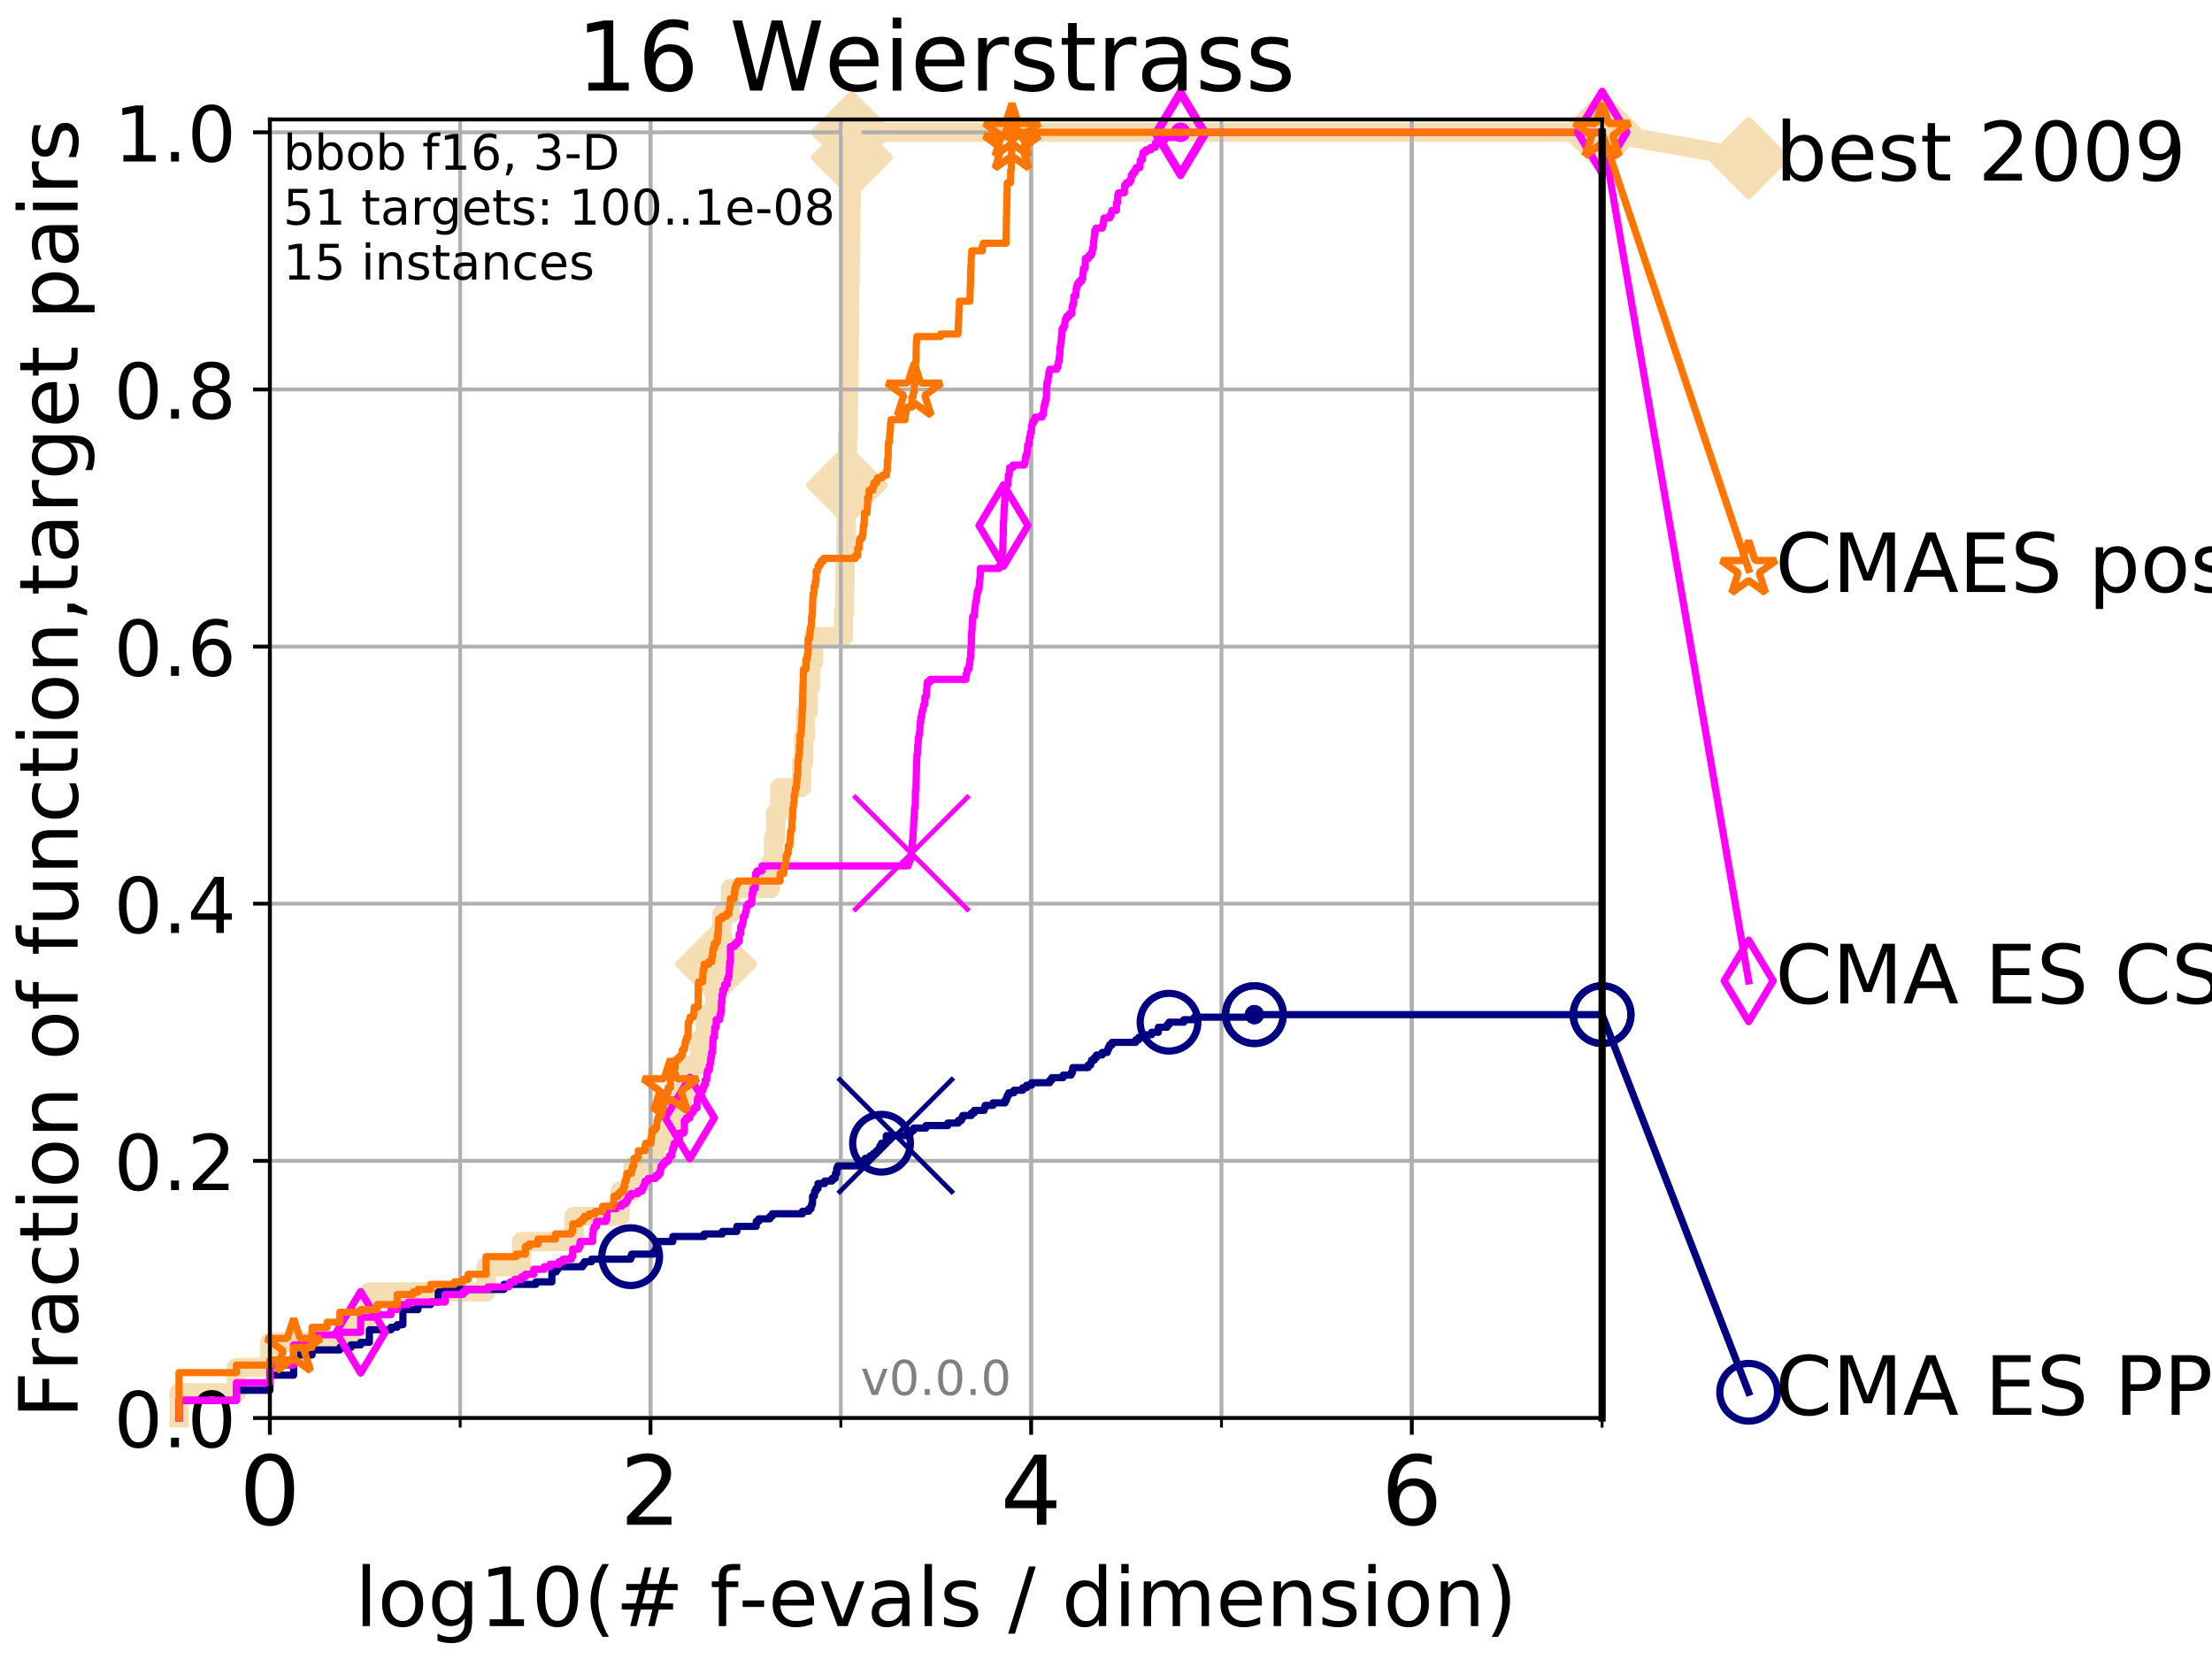 <?xml version="1.0" encoding="utf-8" standalone="no"?>
<!DOCTYPE svg PUBLIC "-//W3C//DTD SVG 1.1//EN"
  "http://www.w3.org/Graphics/SVG/1.1/DTD/svg11.dtd">
<!-- Created with matplotlib (http://matplotlib.org/) -->
<svg height="345pt" version="1.1" viewBox="0 0 460 345" width="460pt" xmlns="http://www.w3.org/2000/svg" xmlns:xlink="http://www.w3.org/1999/xlink">
 <defs>
  <style type="text/css">
*{stroke-linecap:butt;stroke-linejoin:round;}
  </style>
 </defs>
 <g id="figure_1">
  <g id="patch_1">
   <path d="M 0 345.6 
L 460.8 345.6 
L 460.8 0 
L 0 0 
z
" style="fill:#ffffff;"/>
  </g>
  <g id="axes_1">
   <g id="patch_2">
    <path d="M 56.12 294.88 
L 333.168 294.88 
L 333.168 24.84 
L 56.12 24.84 
z
" style="fill:#ffffff;"/>
   </g>
   <g id="line2d_1">
    <path d="M 37.236 294.88 
L 37.236 289.638 
L 49.151 289.638 
L 49.151 284.395 
L 56.12 284.395 
L 56.12 279.153 
L 72.979 279.153 
L 72.979 273.91 
L 76.815 273.91 
L 76.815 268.668 
L 101.068 268.668 
L 101.068 263.425 
L 108.451 263.425 
L 108.451 258.183 
L 119.383 258.183 
L 119.383 252.94 
L 128.981 252.94 
L 128.981 247.698 
L 131.655 247.698 
L 131.655 242.455 
L 136.332 242.455 
L 136.332 237.213 
L 139.609 237.213 
L 139.609 231.97 
L 141.899 231.97 
L 141.899 226.728 
L 143.355 226.728 
L 143.355 221.485 
L 145.412 221.485 
L 145.412 216.243 
L 146.667 216.243 
L 146.667 211 
L 148.593 211 
L 148.593 205.758 
L 148.933 205.758 
L 148.933 200.515 
L 149.241 200.515 
L 149.241 195.273 
L 150.133 195.273 
L 150.133 190.03 
L 151.898 190.03 
L 151.898 184.788 
L 160.228 184.788 
L 160.228 179.546 
L 160.834 179.546 
L 160.834 174.303 
L 161.294 174.303 
L 161.294 169.061 
L 162.131 169.061 
L 162.131 163.818 
L 166.675 163.818 
L 166.675 158.576 
L 167.139 158.576 
L 167.139 153.333 
L 167.494 153.333 
L 167.494 148.091 
L 168.065 148.091 
L 168.065 142.848 
L 168.568 142.848 
L 168.568 137.606 
L 169.208 137.606 
L 169.208 132.363 
L 175.424 132.363 
L 175.424 127.121 
L 175.666 127.121 
L 175.666 121.878 
L 175.737 121.878 
L 175.737 116.636 
L 175.867 116.636 
L 175.867 111.393 
L 175.986 111.393 
L 175.986 106.151 
L 176.141 106.151 
L 176.141 100.908 
L 176.199 100.908 
L 176.199 95.666 
L 176.262 95.666 
L 176.262 90.423 
L 176.394 90.423 
L 176.394 85.181 
L 176.462 85.181 
L 176.462 79.938 
L 176.576 79.938 
L 176.576 74.696 
L 176.612 74.696 
L 176.612 69.453 
L 176.643 69.453 
L 176.643 64.211 
L 176.669 64.211 
L 176.669 58.969 
L 176.808 58.969 
L 176.808 53.726 
L 176.874 53.726 
L 176.874 48.484 
L 176.961 48.484 
L 176.961 43.241 
L 177.021 43.241 
L 177.021 37.999 
L 177.082 37.999 
L 177.082 32.756 
L 177.142 32.756 
L 177.142 27.514 
L 333.168 27.514 
" style="fill:none;stroke:#f5deb3;stroke-linecap:square;stroke-width:4;"/>
   </g>
   <g id="line2d_2">
    <defs>
     <path d="M -0 7.778 
L 7.778 0 
L 0 -7.778 
L -7.778 -0 
z
" id="m1d3530c5f1" style="stroke:#f5deb3;stroke-linejoin:miter;stroke-width:1.5;"/>
    </defs>
    <g>
     <use style="fill:#f5deb3;stroke:#f5deb3;stroke-linejoin:miter;stroke-width:1.5;" x="148.933" xlink:href="#m1d3530c5f1" y="200.515"/>
     <use style="fill:#f5deb3;stroke:#f5deb3;stroke-linejoin:miter;stroke-width:1.5;" x="176.141" xlink:href="#m1d3530c5f1" y="100.908"/>
     <use style="fill:#f5deb3;stroke:#f5deb3;stroke-linejoin:miter;stroke-width:1.5;" x="177.142" xlink:href="#m1d3530c5f1" y="32.756"/>
     <use style="fill:#f5deb3;stroke:#f5deb3;stroke-linejoin:miter;stroke-width:1.5;" x="177.142" xlink:href="#m1d3530c5f1" y="27.514"/>
     <use style="fill:#f5deb3;stroke:#f5deb3;stroke-linejoin:miter;stroke-width:1.5;" x="177.142" xlink:href="#m1d3530c5f1" y="27.514"/>
     <use style="fill:#f5deb3;stroke:#f5deb3;stroke-linejoin:miter;stroke-width:1.5;" x="333.168" xlink:href="#m1d3530c5f1" y="27.514"/>
    </g>
   </g>
   <g id="line2d_3">
    <path style="fill:none;stroke:#f5deb3;stroke-linecap:square;stroke-width:4;"/>
    <g/>
   </g>
   <g id="line2d_4">
    <path d="M 333.168 27.514 
L 363.643 32.861 
" style="fill:none;stroke:#f5deb3;stroke-linecap:square;stroke-width:4;"/>
    <g>
     <use style="fill:#f5deb3;stroke:#f5deb3;stroke-linejoin:miter;stroke-width:1.5;" x="333.168" xlink:href="#m1d3530c5f1" y="27.514"/>
     <use style="fill:#f5deb3;stroke:#f5deb3;stroke-linejoin:miter;stroke-width:1.5;" x="363.643" xlink:href="#m1d3530c5f1" y="32.861"/>
    </g>
   </g>
   <g id="matplotlib.axis_1">
    <g id="xtick_1">
     <g id="line2d_5">
      <path clip-path="url(#pfe19a901c7)" d="M 56.12 294.88 
L 56.12 24.84 
" style="fill:none;stroke:#b0b0b0;stroke-linecap:square;stroke-width:0.8;"/>
     </g>
     <g id="line2d_6">
      <defs>
       <path d="M 0 0 
L 0 3.5 
" id="m01e2af2e85" style="stroke:#000000;stroke-width:0.8;"/>
      </defs>
      <g>
       <use style="stroke:#000000;stroke-width:0.8;" x="56.12" xlink:href="#m01e2af2e85" y="294.88"/>
      </g>
     </g>
     <g id="text_1">
      <!-- 0 -->
      <defs>
       <path d="M 31.781 66.406 
Q 24.172 66.406 20.328 58.906 
Q 16.5 51.422 16.5 36.375 
Q 16.5 21.391 20.328 13.891 
Q 24.172 6.391 31.781 6.391 
Q 39.453 6.391 43.281 13.891 
Q 47.125 21.391 47.125 36.375 
Q 47.125 51.422 43.281 58.906 
Q 39.453 66.406 31.781 66.406 
z
M 31.781 74.219 
Q 44.047 74.219 50.516 64.516 
Q 56.984 54.828 56.984 36.375 
Q 56.984 17.969 50.516 8.266 
Q 44.047 -1.422 31.781 -1.422 
Q 19.531 -1.422 13.062 8.266 
Q 6.594 17.969 6.594 36.375 
Q 6.594 54.828 13.062 64.516 
Q 19.531 74.219 31.781 74.219 
z
" id="DejaVuSans-30"/>
      </defs>
      <g transform="translate(49.758 317.077)scale(0.2 -0.2)">
       <use xlink:href="#DejaVuSans-30"/>
      </g>
     </g>
    </g>
    <g id="xtick_2">
     <g id="line2d_7">
      <path clip-path="url(#pfe19a901c7)" d="M 135.277 294.88 
L 135.277 24.84 
" style="fill:none;stroke:#b0b0b0;stroke-linecap:square;stroke-width:0.8;"/>
     </g>
     <g id="line2d_8">
      <g>
       <use style="stroke:#000000;stroke-width:0.8;" x="135.277" xlink:href="#m01e2af2e85" y="294.88"/>
      </g>
     </g>
     <g id="text_2">
      <!-- 2 -->
      <defs>
       <path d="M 19.188 8.297 
L 53.609 8.297 
L 53.609 0 
L 7.328 0 
L 7.328 8.297 
Q 12.938 14.109 22.625 23.891 
Q 32.328 33.688 34.812 36.531 
Q 39.547 41.844 41.422 45.531 
Q 43.312 49.219 43.312 52.781 
Q 43.312 58.594 39.234 62.25 
Q 35.156 65.922 28.609 65.922 
Q 23.969 65.922 18.812 64.312 
Q 13.672 62.703 7.812 59.422 
L 7.812 69.391 
Q 13.766 71.781 18.938 73 
Q 24.125 74.219 28.422 74.219 
Q 39.75 74.219 46.484 68.547 
Q 53.219 62.891 53.219 53.422 
Q 53.219 48.922 51.531 44.891 
Q 49.859 40.875 45.406 35.406 
Q 44.188 33.984 37.641 27.219 
Q 31.109 20.453 19.188 8.297 
z
" id="DejaVuSans-32"/>
      </defs>
      <g transform="translate(128.914 317.077)scale(0.2 -0.2)">
       <use xlink:href="#DejaVuSans-32"/>
      </g>
     </g>
    </g>
    <g id="xtick_3">
     <g id="line2d_9">
      <path clip-path="url(#pfe19a901c7)" d="M 214.433 294.88 
L 214.433 24.84 
" style="fill:none;stroke:#b0b0b0;stroke-linecap:square;stroke-width:0.8;"/>
     </g>
     <g id="line2d_10">
      <g>
       <use style="stroke:#000000;stroke-width:0.8;" x="214.433" xlink:href="#m01e2af2e85" y="294.88"/>
      </g>
     </g>
     <g id="text_3">
      <!-- 4 -->
      <defs>
       <path d="M 37.797 64.312 
L 12.891 25.391 
L 37.797 25.391 
z
M 35.203 72.906 
L 47.609 72.906 
L 47.609 25.391 
L 58.016 25.391 
L 58.016 17.188 
L 47.609 17.188 
L 47.609 0 
L 37.797 0 
L 37.797 17.188 
L 4.891 17.188 
L 4.891 26.703 
z
" id="DejaVuSans-34"/>
      </defs>
      <g transform="translate(208.071 317.077)scale(0.2 -0.2)">
       <use xlink:href="#DejaVuSans-34"/>
      </g>
     </g>
    </g>
    <g id="xtick_4">
     <g id="line2d_11">
      <path clip-path="url(#pfe19a901c7)" d="M 293.59 294.88 
L 293.59 24.84 
" style="fill:none;stroke:#b0b0b0;stroke-linecap:square;stroke-width:0.8;"/>
     </g>
     <g id="line2d_12">
      <g>
       <use style="stroke:#000000;stroke-width:0.8;" x="293.59" xlink:href="#m01e2af2e85" y="294.88"/>
      </g>
     </g>
     <g id="text_4">
      <!-- 6 -->
      <defs>
       <path d="M 33.016 40.375 
Q 26.375 40.375 22.484 35.828 
Q 18.609 31.297 18.609 23.391 
Q 18.609 15.531 22.484 10.953 
Q 26.375 6.391 33.016 6.391 
Q 39.656 6.391 43.531 10.953 
Q 47.406 15.531 47.406 23.391 
Q 47.406 31.297 43.531 35.828 
Q 39.656 40.375 33.016 40.375 
z
M 52.594 71.297 
L 52.594 62.312 
Q 48.875 64.062 45.094 64.984 
Q 41.312 65.922 37.594 65.922 
Q 27.828 65.922 22.672 59.328 
Q 17.531 52.734 16.797 39.406 
Q 19.672 43.656 24.016 45.922 
Q 28.375 48.188 33.594 48.188 
Q 44.578 48.188 50.953 41.516 
Q 57.328 34.859 57.328 23.391 
Q 57.328 12.156 50.688 5.359 
Q 44.047 -1.422 33.016 -1.422 
Q 20.359 -1.422 13.672 8.266 
Q 6.984 17.969 6.984 36.375 
Q 6.984 53.656 15.188 63.938 
Q 23.391 74.219 37.203 74.219 
Q 40.922 74.219 44.703 73.484 
Q 48.484 72.75 52.594 71.297 
z
" id="DejaVuSans-36"/>
      </defs>
      <g transform="translate(287.227 317.077)scale(0.2 -0.2)">
       <use xlink:href="#DejaVuSans-36"/>
      </g>
     </g>
    </g>
    <g id="xtick_5">
     <g id="line2d_13">
      <path clip-path="url(#pfe19a901c7)" d="M 56.12 294.88 
L 56.12 24.84 
" style="fill:none;stroke:#b0b0b0;stroke-linecap:square;stroke-width:0.8;"/>
     </g>
     <g id="line2d_14">
      <defs>
       <path d="M 0 0 
L 0 2 
" id="m5dffedd8af" style="stroke:#000000;stroke-width:0.6;"/>
      </defs>
      <g>
       <use style="stroke:#000000;stroke-width:0.6;" x="56.12" xlink:href="#m5dffedd8af" y="294.88"/>
      </g>
     </g>
    </g>
    <g id="xtick_6">
     <g id="line2d_15">
      <path clip-path="url(#pfe19a901c7)" d="M 95.698 294.88 
L 95.698 24.84 
" style="fill:none;stroke:#b0b0b0;stroke-linecap:square;stroke-width:0.8;"/>
     </g>
     <g id="line2d_16">
      <g>
       <use style="stroke:#000000;stroke-width:0.6;" x="95.698" xlink:href="#m5dffedd8af" y="294.88"/>
      </g>
     </g>
    </g>
    <g id="xtick_7">
     <g id="line2d_17">
      <path clip-path="url(#pfe19a901c7)" d="M 135.277 294.88 
L 135.277 24.84 
" style="fill:none;stroke:#b0b0b0;stroke-linecap:square;stroke-width:0.8;"/>
     </g>
     <g id="line2d_18">
      <g>
       <use style="stroke:#000000;stroke-width:0.6;" x="135.277" xlink:href="#m5dffedd8af" y="294.88"/>
      </g>
     </g>
    </g>
    <g id="xtick_8">
     <g id="line2d_19">
      <path clip-path="url(#pfe19a901c7)" d="M 174.855 294.88 
L 174.855 24.84 
" style="fill:none;stroke:#b0b0b0;stroke-linecap:square;stroke-width:0.8;"/>
     </g>
     <g id="line2d_20">
      <g>
       <use style="stroke:#000000;stroke-width:0.6;" x="174.855" xlink:href="#m5dffedd8af" y="294.88"/>
      </g>
     </g>
    </g>
    <g id="xtick_9">
     <g id="line2d_21">
      <path clip-path="url(#pfe19a901c7)" d="M 214.433 294.88 
L 214.433 24.84 
" style="fill:none;stroke:#b0b0b0;stroke-linecap:square;stroke-width:0.8;"/>
     </g>
     <g id="line2d_22">
      <g>
       <use style="stroke:#000000;stroke-width:0.6;" x="214.433" xlink:href="#m5dffedd8af" y="294.88"/>
      </g>
     </g>
    </g>
    <g id="xtick_10">
     <g id="line2d_23">
      <path clip-path="url(#pfe19a901c7)" d="M 254.011 294.88 
L 254.011 24.84 
" style="fill:none;stroke:#b0b0b0;stroke-linecap:square;stroke-width:0.8;"/>
     </g>
     <g id="line2d_24">
      <g>
       <use style="stroke:#000000;stroke-width:0.6;" x="254.011" xlink:href="#m5dffedd8af" y="294.88"/>
      </g>
     </g>
    </g>
    <g id="xtick_11">
     <g id="line2d_25">
      <path clip-path="url(#pfe19a901c7)" d="M 293.59 294.88 
L 293.59 24.84 
" style="fill:none;stroke:#b0b0b0;stroke-linecap:square;stroke-width:0.8;"/>
     </g>
     <g id="line2d_26">
      <g>
       <use style="stroke:#000000;stroke-width:0.6;" x="293.59" xlink:href="#m5dffedd8af" y="294.88"/>
      </g>
     </g>
    </g>
    <g id="xtick_12">
     <g id="line2d_27">
      <path clip-path="url(#pfe19a901c7)" d="M 333.168 294.88 
L 333.168 24.84 
" style="fill:none;stroke:#b0b0b0;stroke-linecap:square;stroke-width:0.8;"/>
     </g>
     <g id="line2d_28">
      <g>
       <use style="stroke:#000000;stroke-width:0.6;" x="333.168" xlink:href="#m5dffedd8af" y="294.88"/>
      </g>
     </g>
    </g>
    <g id="text_5">
     <!-- log10(# f-evals / dimension) -->
     <defs>
      <path d="M 9.422 75.984 
L 18.406 75.984 
L 18.406 0 
L 9.422 0 
z
" id="DejaVuSans-6c"/>
      <path d="M 30.609 48.391 
Q 23.391 48.391 19.188 42.75 
Q 14.984 37.109 14.984 27.297 
Q 14.984 17.484 19.156 11.844 
Q 23.344 6.203 30.609 6.203 
Q 37.797 6.203 41.984 11.859 
Q 46.188 17.531 46.188 27.297 
Q 46.188 37.016 41.984 42.703 
Q 37.797 48.391 30.609 48.391 
z
M 30.609 56 
Q 42.328 56 49.016 48.375 
Q 55.719 40.766 55.719 27.297 
Q 55.719 13.875 49.016 6.219 
Q 42.328 -1.422 30.609 -1.422 
Q 18.844 -1.422 12.172 6.219 
Q 5.516 13.875 5.516 27.297 
Q 5.516 40.766 12.172 48.375 
Q 18.844 56 30.609 56 
z
" id="DejaVuSans-6f"/>
      <path d="M 45.406 27.984 
Q 45.406 37.75 41.375 43.109 
Q 37.359 48.484 30.078 48.484 
Q 22.859 48.484 18.828 43.109 
Q 14.797 37.75 14.797 27.984 
Q 14.797 18.266 18.828 12.891 
Q 22.859 7.516 30.078 7.516 
Q 37.359 7.516 41.375 12.891 
Q 45.406 18.266 45.406 27.984 
z
M 54.391 6.781 
Q 54.391 -7.172 48.188 -13.984 
Q 42 -20.797 29.203 -20.797 
Q 24.469 -20.797 20.266 -20.094 
Q 16.062 -19.391 12.109 -17.922 
L 12.109 -9.188 
Q 16.062 -11.328 19.922 -12.344 
Q 23.781 -13.375 27.781 -13.375 
Q 36.625 -13.375 41.016 -8.766 
Q 45.406 -4.156 45.406 5.172 
L 45.406 9.625 
Q 42.625 4.781 38.281 2.391 
Q 33.938 0 27.875 0 
Q 17.828 0 11.672 7.656 
Q 5.516 15.328 5.516 27.984 
Q 5.516 40.672 11.672 48.328 
Q 17.828 56 27.875 56 
Q 33.938 56 38.281 53.609 
Q 42.625 51.219 45.406 46.391 
L 45.406 54.688 
L 54.391 54.688 
z
" id="DejaVuSans-67"/>
      <path d="M 12.406 8.297 
L 28.516 8.297 
L 28.516 63.922 
L 10.984 60.406 
L 10.984 69.391 
L 28.422 72.906 
L 38.281 72.906 
L 38.281 8.297 
L 54.391 8.297 
L 54.391 0 
L 12.406 0 
z
" id="DejaVuSans-31"/>
      <path d="M 31 75.875 
Q 24.469 64.656 21.281 53.656 
Q 18.109 42.672 18.109 31.391 
Q 18.109 20.125 21.312 9.062 
Q 24.516 -2 31 -13.188 
L 23.188 -13.188 
Q 15.875 -1.703 12.234 9.375 
Q 8.594 20.453 8.594 31.391 
Q 8.594 42.281 12.203 53.312 
Q 15.828 64.359 23.188 75.875 
z
" id="DejaVuSans-28"/>
      <path d="M 51.125 44 
L 36.922 44 
L 32.812 27.688 
L 47.125 27.688 
z
M 43.797 71.781 
L 38.719 51.516 
L 52.984 51.516 
L 58.109 71.781 
L 65.922 71.781 
L 60.891 51.516 
L 76.125 51.516 
L 76.125 44 
L 58.984 44 
L 54.984 27.688 
L 70.516 27.688 
L 70.516 20.219 
L 53.078 20.219 
L 48 0 
L 40.188 0 
L 45.219 20.219 
L 30.906 20.219 
L 25.875 0 
L 18.016 0 
L 23.094 20.219 
L 7.719 20.219 
L 7.719 27.688 
L 24.906 27.688 
L 29 44 
L 13.281 44 
L 13.281 51.516 
L 30.906 51.516 
L 35.891 71.781 
z
" id="DejaVuSans-23"/>
      <path id="DejaVuSans-20"/>
      <path d="M 37.109 75.984 
L 37.109 68.5 
L 28.516 68.5 
Q 23.688 68.5 21.797 66.547 
Q 19.922 64.594 19.922 59.516 
L 19.922 54.688 
L 34.719 54.688 
L 34.719 47.703 
L 19.922 47.703 
L 19.922 0 
L 10.891 0 
L 10.891 47.703 
L 2.297 47.703 
L 2.297 54.688 
L 10.891 54.688 
L 10.891 58.5 
Q 10.891 67.625 15.141 71.797 
Q 19.391 75.984 28.609 75.984 
z
" id="DejaVuSans-66"/>
      <path d="M 4.891 31.391 
L 31.203 31.391 
L 31.203 23.391 
L 4.891 23.391 
z
" id="DejaVuSans-2d"/>
      <path d="M 56.203 29.594 
L 56.203 25.203 
L 14.891 25.203 
Q 15.484 15.922 20.484 11.062 
Q 25.484 6.203 34.422 6.203 
Q 39.594 6.203 44.453 7.469 
Q 49.312 8.734 54.109 11.281 
L 54.109 2.781 
Q 49.266 0.734 44.188 -0.344 
Q 39.109 -1.422 33.891 -1.422 
Q 20.797 -1.422 13.156 6.188 
Q 5.516 13.812 5.516 26.812 
Q 5.516 40.234 12.766 48.109 
Q 20.016 56 32.328 56 
Q 43.359 56 49.781 48.891 
Q 56.203 41.797 56.203 29.594 
z
M 47.219 32.234 
Q 47.125 39.594 43.094 43.984 
Q 39.062 48.391 32.422 48.391 
Q 24.906 48.391 20.391 44.141 
Q 15.875 39.891 15.188 32.172 
z
" id="DejaVuSans-65"/>
      <path d="M 2.984 54.688 
L 12.5 54.688 
L 29.594 8.797 
L 46.688 54.688 
L 56.203 54.688 
L 35.688 0 
L 23.484 0 
z
" id="DejaVuSans-76"/>
      <path d="M 34.281 27.484 
Q 23.391 27.484 19.188 25 
Q 14.984 22.516 14.984 16.5 
Q 14.984 11.719 18.141 8.906 
Q 21.297 6.109 26.703 6.109 
Q 34.188 6.109 38.703 11.406 
Q 43.219 16.703 43.219 25.484 
L 43.219 27.484 
z
M 52.203 31.203 
L 52.203 0 
L 43.219 0 
L 43.219 8.297 
Q 40.141 3.328 35.547 0.953 
Q 30.953 -1.422 24.312 -1.422 
Q 15.922 -1.422 10.953 3.297 
Q 6 8.016 6 15.922 
Q 6 25.141 12.172 29.828 
Q 18.359 34.516 30.609 34.516 
L 43.219 34.516 
L 43.219 35.406 
Q 43.219 41.609 39.141 45 
Q 35.062 48.391 27.688 48.391 
Q 23 48.391 18.547 47.266 
Q 14.109 46.141 10.016 43.891 
L 10.016 52.203 
Q 14.938 54.109 19.578 55.047 
Q 24.219 56 28.609 56 
Q 40.484 56 46.344 49.844 
Q 52.203 43.703 52.203 31.203 
z
" id="DejaVuSans-61"/>
      <path d="M 44.281 53.078 
L 44.281 44.578 
Q 40.484 46.531 36.375 47.5 
Q 32.281 48.484 27.875 48.484 
Q 21.188 48.484 17.844 46.438 
Q 14.5 44.391 14.5 40.281 
Q 14.5 37.156 16.891 35.375 
Q 19.281 33.594 26.516 31.984 
L 29.594 31.297 
Q 39.156 29.25 43.188 25.516 
Q 47.219 21.781 47.219 15.094 
Q 47.219 7.469 41.188 3.016 
Q 35.156 -1.422 24.609 -1.422 
Q 20.219 -1.422 15.453 -0.562 
Q 10.688 0.297 5.422 2 
L 5.422 11.281 
Q 10.406 8.688 15.234 7.391 
Q 20.062 6.109 24.812 6.109 
Q 31.156 6.109 34.562 8.281 
Q 37.984 10.453 37.984 14.406 
Q 37.984 18.062 35.516 20.016 
Q 33.062 21.969 24.703 23.781 
L 21.578 24.516 
Q 13.234 26.266 9.516 29.906 
Q 5.812 33.547 5.812 39.891 
Q 5.812 47.609 11.281 51.797 
Q 16.75 56 26.812 56 
Q 31.781 56 36.172 55.266 
Q 40.578 54.547 44.281 53.078 
z
" id="DejaVuSans-73"/>
      <path d="M 25.391 72.906 
L 33.688 72.906 
L 8.297 -9.281 
L 0 -9.281 
z
" id="DejaVuSans-2f"/>
      <path d="M 45.406 46.391 
L 45.406 75.984 
L 54.391 75.984 
L 54.391 0 
L 45.406 0 
L 45.406 8.203 
Q 42.578 3.328 38.25 0.953 
Q 33.938 -1.422 27.875 -1.422 
Q 17.969 -1.422 11.734 6.484 
Q 5.516 14.406 5.516 27.297 
Q 5.516 40.188 11.734 48.094 
Q 17.969 56 27.875 56 
Q 33.938 56 38.25 53.625 
Q 42.578 51.266 45.406 46.391 
z
M 14.797 27.297 
Q 14.797 17.391 18.875 11.75 
Q 22.953 6.109 30.078 6.109 
Q 37.203 6.109 41.297 11.75 
Q 45.406 17.391 45.406 27.297 
Q 45.406 37.203 41.297 42.844 
Q 37.203 48.484 30.078 48.484 
Q 22.953 48.484 18.875 42.844 
Q 14.797 37.203 14.797 27.297 
z
" id="DejaVuSans-64"/>
      <path d="M 9.422 54.688 
L 18.406 54.688 
L 18.406 0 
L 9.422 0 
z
M 9.422 75.984 
L 18.406 75.984 
L 18.406 64.594 
L 9.422 64.594 
z
" id="DejaVuSans-69"/>
      <path d="M 52 44.188 
Q 55.375 50.25 60.062 53.125 
Q 64.75 56 71.094 56 
Q 79.641 56 84.281 50.016 
Q 88.922 44.047 88.922 33.016 
L 88.922 0 
L 79.891 0 
L 79.891 32.719 
Q 79.891 40.578 77.094 44.375 
Q 74.312 48.188 68.609 48.188 
Q 61.625 48.188 57.562 43.547 
Q 53.516 38.922 53.516 30.906 
L 53.516 0 
L 44.484 0 
L 44.484 32.719 
Q 44.484 40.625 41.703 44.406 
Q 38.922 48.188 33.109 48.188 
Q 26.219 48.188 22.156 43.531 
Q 18.109 38.875 18.109 30.906 
L 18.109 0 
L 9.078 0 
L 9.078 54.688 
L 18.109 54.688 
L 18.109 46.188 
Q 21.188 51.219 25.484 53.609 
Q 29.781 56 35.688 56 
Q 41.656 56 45.828 52.969 
Q 50 49.953 52 44.188 
z
" id="DejaVuSans-6d"/>
      <path d="M 54.891 33.016 
L 54.891 0 
L 45.906 0 
L 45.906 32.719 
Q 45.906 40.484 42.875 44.328 
Q 39.844 48.188 33.797 48.188 
Q 26.516 48.188 22.312 43.547 
Q 18.109 38.922 18.109 30.906 
L 18.109 0 
L 9.078 0 
L 9.078 54.688 
L 18.109 54.688 
L 18.109 46.188 
Q 21.344 51.125 25.703 53.562 
Q 30.078 56 35.797 56 
Q 45.219 56 50.047 50.172 
Q 54.891 44.344 54.891 33.016 
z
" id="DejaVuSans-6e"/>
      <path d="M 8.016 75.875 
L 15.828 75.875 
Q 23.141 64.359 26.781 53.312 
Q 30.422 42.281 30.422 31.391 
Q 30.422 20.453 26.781 9.375 
Q 23.141 -1.703 15.828 -13.188 
L 8.016 -13.188 
Q 14.5 -2 17.703 9.062 
Q 20.906 20.125 20.906 31.391 
Q 20.906 42.672 17.703 53.656 
Q 14.5 64.656 8.016 75.875 
z
" id="DejaVuSans-29"/>
     </defs>
     <g transform="translate(73.803 338.154)scale(0.17 -0.17)">
      <use xlink:href="#DejaVuSans-6c"/>
      <use x="27.783" xlink:href="#DejaVuSans-6f"/>
      <use x="88.965" xlink:href="#DejaVuSans-67"/>
      <use x="152.441" xlink:href="#DejaVuSans-31"/>
      <use x="216.064" xlink:href="#DejaVuSans-30"/>
      <use x="279.688" xlink:href="#DejaVuSans-28"/>
      <use x="318.701" xlink:href="#DejaVuSans-23"/>
      <use x="402.49" xlink:href="#DejaVuSans-20"/>
      <use x="434.277" xlink:href="#DejaVuSans-66"/>
      <use x="469.404" xlink:href="#DejaVuSans-2d"/>
      <use x="505.488" xlink:href="#DejaVuSans-65"/>
      <use x="567.012" xlink:href="#DejaVuSans-76"/>
      <use x="626.191" xlink:href="#DejaVuSans-61"/>
      <use x="687.471" xlink:href="#DejaVuSans-6c"/>
      <use x="715.254" xlink:href="#DejaVuSans-73"/>
      <use x="767.354" xlink:href="#DejaVuSans-20"/>
      <use x="799.141" xlink:href="#DejaVuSans-2f"/>
      <use x="832.832" xlink:href="#DejaVuSans-20"/>
      <use x="864.619" xlink:href="#DejaVuSans-64"/>
      <use x="928.096" xlink:href="#DejaVuSans-69"/>
      <use x="955.879" xlink:href="#DejaVuSans-6d"/>
      <use x="1053.291" xlink:href="#DejaVuSans-65"/>
      <use x="1114.814" xlink:href="#DejaVuSans-6e"/>
      <use x="1178.193" xlink:href="#DejaVuSans-73"/>
      <use x="1230.293" xlink:href="#DejaVuSans-69"/>
      <use x="1258.076" xlink:href="#DejaVuSans-6f"/>
      <use x="1319.258" xlink:href="#DejaVuSans-6e"/>
      <use x="1382.637" xlink:href="#DejaVuSans-29"/>
     </g>
    </g>
   </g>
   <g id="matplotlib.axis_2">
    <g id="ytick_1">
     <g id="line2d_29">
      <path clip-path="url(#pfe19a901c7)" d="M 56.12 294.88 
L 333.168 294.88 
" style="fill:none;stroke:#b0b0b0;stroke-linecap:square;stroke-width:0.8;"/>
     </g>
     <g id="line2d_30">
      <defs>
       <path d="M 0 0 
L -3.5 0 
" id="mde65978b95" style="stroke:#000000;stroke-width:0.8;"/>
      </defs>
      <g>
       <use style="stroke:#000000;stroke-width:0.8;" x="56.12" xlink:href="#mde65978b95" y="294.88"/>
      </g>
     </g>
     <g id="text_6">
      <!-- 0.0 -->
      <defs>
       <path d="M 10.688 12.406 
L 21 12.406 
L 21 0 
L 10.688 0 
z
" id="DejaVuSans-2e"/>
      </defs>
      <g transform="translate(23.675 300.959)scale(0.16 -0.16)">
       <use xlink:href="#DejaVuSans-30"/>
       <use x="63.623" xlink:href="#DejaVuSans-2e"/>
       <use x="95.41" xlink:href="#DejaVuSans-30"/>
      </g>
     </g>
    </g>
    <g id="ytick_2">
     <g id="line2d_31">
      <path clip-path="url(#pfe19a901c7)" d="M 56.12 241.407 
L 333.168 241.407 
" style="fill:none;stroke:#b0b0b0;stroke-linecap:square;stroke-width:0.8;"/>
     </g>
     <g id="line2d_32">
      <g>
       <use style="stroke:#000000;stroke-width:0.8;" x="56.12" xlink:href="#mde65978b95" y="241.407"/>
      </g>
     </g>
     <g id="text_7">
      <!-- 0.2 -->
      <g transform="translate(23.675 247.485)scale(0.16 -0.16)">
       <use xlink:href="#DejaVuSans-30"/>
       <use x="63.623" xlink:href="#DejaVuSans-2e"/>
       <use x="95.41" xlink:href="#DejaVuSans-32"/>
      </g>
     </g>
    </g>
    <g id="ytick_3">
     <g id="line2d_33">
      <path clip-path="url(#pfe19a901c7)" d="M 56.12 187.933 
L 333.168 187.933 
" style="fill:none;stroke:#b0b0b0;stroke-linecap:square;stroke-width:0.8;"/>
     </g>
     <g id="line2d_34">
      <g>
       <use style="stroke:#000000;stroke-width:0.8;" x="56.12" xlink:href="#mde65978b95" y="187.933"/>
      </g>
     </g>
     <g id="text_8">
      <!-- 0.4 -->
      <g transform="translate(23.675 194.012)scale(0.16 -0.16)">
       <use xlink:href="#DejaVuSans-30"/>
       <use x="63.623" xlink:href="#DejaVuSans-2e"/>
       <use x="95.41" xlink:href="#DejaVuSans-34"/>
      </g>
     </g>
    </g>
    <g id="ytick_4">
     <g id="line2d_35">
      <path clip-path="url(#pfe19a901c7)" d="M 56.12 134.46 
L 333.168 134.46 
" style="fill:none;stroke:#b0b0b0;stroke-linecap:square;stroke-width:0.8;"/>
     </g>
     <g id="line2d_36">
      <g>
       <use style="stroke:#000000;stroke-width:0.8;" x="56.12" xlink:href="#mde65978b95" y="134.46"/>
      </g>
     </g>
     <g id="text_9">
      <!-- 0.6 -->
      <g transform="translate(23.675 140.539)scale(0.16 -0.16)">
       <use xlink:href="#DejaVuSans-30"/>
       <use x="63.623" xlink:href="#DejaVuSans-2e"/>
       <use x="95.41" xlink:href="#DejaVuSans-36"/>
      </g>
     </g>
    </g>
    <g id="ytick_5">
     <g id="line2d_37">
      <path clip-path="url(#pfe19a901c7)" d="M 56.12 80.987 
L 333.168 80.987 
" style="fill:none;stroke:#b0b0b0;stroke-linecap:square;stroke-width:0.8;"/>
     </g>
     <g id="line2d_38">
      <g>
       <use style="stroke:#000000;stroke-width:0.8;" x="56.12" xlink:href="#mde65978b95" y="80.987"/>
      </g>
     </g>
     <g id="text_10">
      <!-- 0.8 -->
      <defs>
       <path d="M 31.781 34.625 
Q 24.75 34.625 20.719 30.859 
Q 16.703 27.094 16.703 20.516 
Q 16.703 13.922 20.719 10.156 
Q 24.75 6.391 31.781 6.391 
Q 38.812 6.391 42.859 10.172 
Q 46.922 13.969 46.922 20.516 
Q 46.922 27.094 42.891 30.859 
Q 38.875 34.625 31.781 34.625 
z
M 21.922 38.812 
Q 15.578 40.375 12.031 44.719 
Q 8.5 49.078 8.5 55.328 
Q 8.5 64.062 14.719 69.141 
Q 20.953 74.219 31.781 74.219 
Q 42.672 74.219 48.875 69.141 
Q 55.078 64.062 55.078 55.328 
Q 55.078 49.078 51.531 44.719 
Q 48 40.375 41.703 38.812 
Q 48.828 37.156 52.797 32.312 
Q 56.781 27.484 56.781 20.516 
Q 56.781 9.906 50.312 4.234 
Q 43.844 -1.422 31.781 -1.422 
Q 19.734 -1.422 13.25 4.234 
Q 6.781 9.906 6.781 20.516 
Q 6.781 27.484 10.781 32.312 
Q 14.797 37.156 21.922 38.812 
z
M 18.312 54.391 
Q 18.312 48.734 21.844 45.562 
Q 25.391 42.391 31.781 42.391 
Q 38.141 42.391 41.719 45.562 
Q 45.312 48.734 45.312 54.391 
Q 45.312 60.062 41.719 63.234 
Q 38.141 66.406 31.781 66.406 
Q 25.391 66.406 21.844 63.234 
Q 18.312 60.062 18.312 54.391 
z
" id="DejaVuSans-38"/>
      </defs>
      <g transform="translate(23.675 87.066)scale(0.16 -0.16)">
       <use xlink:href="#DejaVuSans-30"/>
       <use x="63.623" xlink:href="#DejaVuSans-2e"/>
       <use x="95.41" xlink:href="#DejaVuSans-38"/>
      </g>
     </g>
    </g>
    <g id="ytick_6">
     <g id="line2d_39">
      <path clip-path="url(#pfe19a901c7)" d="M 56.12 27.514 
L 333.168 27.514 
" style="fill:none;stroke:#b0b0b0;stroke-linecap:square;stroke-width:0.8;"/>
     </g>
     <g id="line2d_40">
      <g>
       <use style="stroke:#000000;stroke-width:0.8;" x="56.12" xlink:href="#mde65978b95" y="27.514"/>
      </g>
     </g>
     <g id="text_11">
      <!-- 1.0 -->
      <g transform="translate(23.675 33.592)scale(0.16 -0.16)">
       <use xlink:href="#DejaVuSans-31"/>
       <use x="63.623" xlink:href="#DejaVuSans-2e"/>
       <use x="95.41" xlink:href="#DejaVuSans-30"/>
      </g>
     </g>
    </g>
    <g id="text_12">
     <!-- Fraction of function,target pairs -->
     <defs>
      <path d="M 9.812 72.906 
L 51.703 72.906 
L 51.703 64.594 
L 19.672 64.594 
L 19.672 43.109 
L 48.578 43.109 
L 48.578 34.812 
L 19.672 34.812 
L 19.672 0 
L 9.812 0 
z
" id="DejaVuSans-46"/>
      <path d="M 41.109 46.297 
Q 39.594 47.172 37.812 47.578 
Q 36.031 48 33.891 48 
Q 26.266 48 22.188 43.047 
Q 18.109 38.094 18.109 28.812 
L 18.109 0 
L 9.078 0 
L 9.078 54.688 
L 18.109 54.688 
L 18.109 46.188 
Q 20.953 51.172 25.484 53.578 
Q 30.031 56 36.531 56 
Q 37.453 56 38.578 55.875 
Q 39.703 55.766 41.062 55.516 
z
" id="DejaVuSans-72"/>
      <path d="M 48.781 52.594 
L 48.781 44.188 
Q 44.969 46.297 41.141 47.344 
Q 37.312 48.391 33.406 48.391 
Q 24.656 48.391 19.812 42.844 
Q 14.984 37.312 14.984 27.297 
Q 14.984 17.281 19.812 11.734 
Q 24.656 6.203 33.406 6.203 
Q 37.312 6.203 41.141 7.25 
Q 44.969 8.297 48.781 10.406 
L 48.781 2.094 
Q 45.016 0.344 40.984 -0.531 
Q 36.969 -1.422 32.422 -1.422 
Q 20.062 -1.422 12.781 6.344 
Q 5.516 14.109 5.516 27.297 
Q 5.516 40.672 12.859 48.328 
Q 20.219 56 33.016 56 
Q 37.156 56 41.109 55.141 
Q 45.062 54.297 48.781 52.594 
z
" id="DejaVuSans-63"/>
      <path d="M 18.312 70.219 
L 18.312 54.688 
L 36.812 54.688 
L 36.812 47.703 
L 18.312 47.703 
L 18.312 18.016 
Q 18.312 11.328 20.141 9.422 
Q 21.969 7.516 27.594 7.516 
L 36.812 7.516 
L 36.812 0 
L 27.594 0 
Q 17.188 0 13.234 3.875 
Q 9.281 7.766 9.281 18.016 
L 9.281 47.703 
L 2.688 47.703 
L 2.688 54.688 
L 9.281 54.688 
L 9.281 70.219 
z
" id="DejaVuSans-74"/>
      <path d="M 8.5 21.578 
L 8.5 54.688 
L 17.484 54.688 
L 17.484 21.922 
Q 17.484 14.156 20.5 10.266 
Q 23.531 6.391 29.594 6.391 
Q 36.859 6.391 41.078 11.031 
Q 45.312 15.672 45.312 23.688 
L 45.312 54.688 
L 54.297 54.688 
L 54.297 0 
L 45.312 0 
L 45.312 8.406 
Q 42.047 3.422 37.719 1 
Q 33.406 -1.422 27.688 -1.422 
Q 18.266 -1.422 13.375 4.438 
Q 8.5 10.297 8.5 21.578 
z
M 31.109 56 
z
" id="DejaVuSans-75"/>
      <path d="M 11.719 12.406 
L 22.016 12.406 
L 22.016 4 
L 14.016 -11.625 
L 7.719 -11.625 
L 11.719 4 
z
" id="DejaVuSans-2c"/>
      <path d="M 18.109 8.203 
L 18.109 -20.797 
L 9.078 -20.797 
L 9.078 54.688 
L 18.109 54.688 
L 18.109 46.391 
Q 20.953 51.266 25.266 53.625 
Q 29.594 56 35.594 56 
Q 45.562 56 51.781 48.094 
Q 58.016 40.188 58.016 27.297 
Q 58.016 14.406 51.781 6.484 
Q 45.562 -1.422 35.594 -1.422 
Q 29.594 -1.422 25.266 0.953 
Q 20.953 3.328 18.109 8.203 
z
M 48.688 27.297 
Q 48.688 37.203 44.609 42.844 
Q 40.531 48.484 33.406 48.484 
Q 26.266 48.484 22.188 42.844 
Q 18.109 37.203 18.109 27.297 
Q 18.109 17.391 22.188 11.75 
Q 26.266 6.109 33.406 6.109 
Q 40.531 6.109 44.609 11.75 
Q 48.688 17.391 48.688 27.297 
z
" id="DejaVuSans-70"/>
     </defs>
     <g transform="translate(16.14 294.999)rotate(-90)scale(0.17 -0.17)">
      <use xlink:href="#DejaVuSans-46"/>
      <use x="57.41" xlink:href="#DejaVuSans-72"/>
      <use x="98.523" xlink:href="#DejaVuSans-61"/>
      <use x="159.803" xlink:href="#DejaVuSans-63"/>
      <use x="214.783" xlink:href="#DejaVuSans-74"/>
      <use x="253.992" xlink:href="#DejaVuSans-69"/>
      <use x="281.775" xlink:href="#DejaVuSans-6f"/>
      <use x="342.957" xlink:href="#DejaVuSans-6e"/>
      <use x="406.336" xlink:href="#DejaVuSans-20"/>
      <use x="438.123" xlink:href="#DejaVuSans-6f"/>
      <use x="499.305" xlink:href="#DejaVuSans-66"/>
      <use x="534.51" xlink:href="#DejaVuSans-20"/>
      <use x="566.297" xlink:href="#DejaVuSans-66"/>
      <use x="601.502" xlink:href="#DejaVuSans-75"/>
      <use x="664.881" xlink:href="#DejaVuSans-6e"/>
      <use x="728.26" xlink:href="#DejaVuSans-63"/>
      <use x="783.24" xlink:href="#DejaVuSans-74"/>
      <use x="822.449" xlink:href="#DejaVuSans-69"/>
      <use x="850.232" xlink:href="#DejaVuSans-6f"/>
      <use x="911.414" xlink:href="#DejaVuSans-6e"/>
      <use x="974.793" xlink:href="#DejaVuSans-2c"/>
      <use x="1006.58" xlink:href="#DejaVuSans-74"/>
      <use x="1045.789" xlink:href="#DejaVuSans-61"/>
      <use x="1107.068" xlink:href="#DejaVuSans-72"/>
      <use x="1148.166" xlink:href="#DejaVuSans-67"/>
      <use x="1211.643" xlink:href="#DejaVuSans-65"/>
      <use x="1273.166" xlink:href="#DejaVuSans-74"/>
      <use x="1312.375" xlink:href="#DejaVuSans-20"/>
      <use x="1344.162" xlink:href="#DejaVuSans-70"/>
      <use x="1407.639" xlink:href="#DejaVuSans-61"/>
      <use x="1468.918" xlink:href="#DejaVuSans-69"/>
      <use x="1496.701" xlink:href="#DejaVuSans-72"/>
      <use x="1537.814" xlink:href="#DejaVuSans-73"/>
     </g>
    </g>
   </g>
   <g id="line2d_41">
    <defs>
     <path d="M 0 1.5 
C 0.398 1.5 0.779 1.342 1.061 1.061 
C 1.342 0.779 1.5 0.398 1.5 0 
C 1.5 -0.398 1.342 -0.779 1.061 -1.061 
C 0.779 -1.342 0.398 -1.5 0 -1.5 
C -0.398 -1.5 -0.779 -1.342 -1.061 -1.061 
C -1.342 -0.779 -1.5 -0.398 -1.5 0 
C -1.5 0.398 -1.342 0.779 -1.061 1.061 
C -0.779 1.342 -0.398 1.5 0 1.5 
z
" id="m635ff53e09" style="stroke:#f5deb3;"/>
    </defs>
    <g>
     <use style="fill:#f5deb3;stroke:#f5deb3;" x="177.142" xlink:href="#m635ff53e09" y="27.514"/>
     <use style="fill:#f5deb3;stroke:#f5deb3;" x="177.142" xlink:href="#m635ff53e09" y="27.514"/>
    </g>
   </g>
   <g id="line2d_42">
    <defs>
     <path d="M 0 1.5 
C 0.398 1.5 0.779 1.342 1.061 1.061 
C 1.342 0.779 1.5 0.398 1.5 0 
C 1.5 -0.398 1.342 -0.779 1.061 -1.061 
C 0.779 -1.342 0.398 -1.5 0 -1.5 
C -0.398 -1.5 -0.779 -1.342 -1.061 -1.061 
C -1.342 -0.779 -1.5 -0.398 -1.5 0 
C -1.5 0.398 -1.342 0.779 -1.061 1.061 
C -0.779 1.342 -0.398 1.5 0 1.5 
z
" id="m72f3c916f7" style="stroke:#000080;"/>
    </defs>
    <g>
     <use style="fill:#000080;stroke:#000080;" x="260.864" xlink:href="#m72f3c916f7" y="211"/>
     <use style="fill:#000080;stroke:#000080;" x="260.864" xlink:href="#m72f3c916f7" y="211"/>
    </g>
   </g>
   <g id="line2d_43">
    <path d="M 37.236 294.88 
L 37.236 291.21 
L 49.151 291.21 
L 49.151 289.113 
L 56.12 289.113 
L 56.12 285.968 
L 61.065 285.968 
L 61.065 281.774 
L 64.9 281.774 
L 64.9 280.725 
L 70.684 280.725 
L 70.684 280.201 
L 72.979 280.201 
L 72.979 279.677 
L 75.004 279.677 
L 75.004 279.153 
L 76.815 279.153 
L 76.815 276.531 
L 81.324 276.531 
L 81.324 276.007 
L 82.598 276.007 
L 82.598 275.483 
L 83.784 275.483 
L 83.784 272.337 
L 86.918 272.337 
L 86.918 271.289 
L 89.568 271.289 
L 89.568 270.765 
L 91.131 270.765 
L 91.131 268.668 
L 92.564 268.668 
L 92.564 268.143 
L 104.819 268.143 
L 104.819 267.095 
L 111.448 267.095 
L 111.448 266.571 
L 114.772 266.571 
L 114.772 264.474 
L 115.691 264.474 
L 115.691 263.949 
L 116.046 263.949 
L 116.046 263.425 
L 121.165 263.425 
L 121.165 262.901 
L 121.551 262.901 
L 121.551 262.377 
L 123.015 262.377 
L 123.015 261.852 
L 131.152 261.852 
L 131.152 261.328 
L 131.369 261.328 
L 131.369 260.804 
L 135.951 260.804 
L 135.951 260.28 
L 136.332 260.28 
L 136.332 259.755 
L 136.493 259.755 
L 136.493 258.183 
L 139.918 258.183 
L 139.918 257.134 
L 146.429 257.134 
L 146.429 256.61 
L 150.205 256.61 
L 150.205 256.086 
L 153.238 256.086 
L 153.238 255.037 
L 157.262 255.037 
L 157.262 253.989 
L 157.796 253.989 
L 157.796 253.464 
L 160.107 253.464 
L 160.107 252.94 
L 160.599 252.94 
L 160.599 252.416 
L 166.877 252.416 
L 166.877 251.892 
L 168.184 251.892 
L 168.184 251.367 
L 168.65 251.367 
L 168.65 250.843 
L 168.806 250.843 
L 168.806 250.319 
L 168.976 250.319 
L 168.976 248.746 
L 169.375 248.746 
L 169.422 247.698 
L 169.702 247.698 
L 169.702 247.173 
L 170.107 247.173 
L 170.107 246.125 
L 171.507 246.125 
L 171.507 245.601 
L 173.031 245.601 
L 173.031 245.076 
L 173.663 245.076 
L 173.736 244.028 
L 173.997 244.028 
L 173.997 242.979 
L 174.231 242.979 
L 174.231 242.455 
L 179.25 242.455 
L 179.25 241.931 
L 179.395 241.931 
L 179.395 241.407 
L 179.945 241.407 
L 179.945 240.882 
L 180.947 240.882 
L 180.947 240.358 
L 181.671 240.358 
L 181.671 239.834 
L 182.277 239.834 
L 182.277 239.31 
L 182.772 239.31 
L 182.772 238.785 
L 183.012 238.785 
L 183.012 238.261 
L 183.316 238.261 
L 183.316 237.737 
L 184.29 237.737 
L 184.309 236.164 
L 188.994 236.164 
L 188.994 235.64 
L 189.404 235.64 
L 189.404 235.116 
L 189.984 235.116 
L 189.984 234.592 
L 192.549 234.592 
L 192.549 234.067 
L 197.097 234.067 
L 197.097 233.543 
L 199.28 233.543 
L 199.28 233.019 
L 199.924 233.019 
L 199.924 232.495 
L 200.209 232.495 
L 200.209 231.97 
L 202.007 231.97 
L 202.007 231.446 
L 202.601 231.446 
L 202.601 230.922 
L 204.662 230.922 
L 204.662 230.398 
L 204.859 230.398 
L 204.859 229.873 
L 206.495 229.873 
L 206.495 229.349 
L 209.003 229.349 
L 209.003 228.825 
L 209.293 228.825 
L 209.293 228.301 
L 209.464 228.301 
L 209.464 227.776 
L 209.77 227.776 
L 209.77 227.252 
L 210.852 227.252 
L 210.852 226.728 
L 212.676 226.728 
L 212.676 226.204 
L 213.478 226.204 
L 213.478 225.679 
L 214.514 225.679 
L 214.514 225.155 
L 218.325 225.155 
L 218.325 224.631 
L 218.734 224.631 
L 218.734 224.107 
L 221.08 224.107 
L 221.08 223.582 
L 222.737 223.582 
L 222.737 223.058 
L 223.019 223.058 
L 223.086 222.01 
L 226.288 222.01 
L 226.288 221.485 
L 226.81 221.485 
L 226.81 220.961 
L 226.998 220.961 
L 226.998 220.437 
L 227.597 220.437 
L 227.597 219.913 
L 228.046 219.913 
L 228.046 219.388 
L 229.212 219.388 
L 229.212 218.864 
L 230.281 218.864 
L 230.281 218.34 
L 230.482 218.34 
L 230.482 217.816 
L 230.737 217.816 
L 230.737 217.291 
L 231.255 217.291 
L 231.255 216.767 
L 236.177 216.767 
L 236.177 216.243 
L 236.802 216.243 
L 236.802 215.719 
L 237.603 215.719 
L 237.603 215.194 
L 239.476 215.194 
L 239.476 214.67 
L 240.886 214.67 
L 240.888 213.622 
L 242.712 213.622 
L 242.712 213.097 
L 243.109 213.097 
L 243.109 212.573 
L 246.188 212.573 
L 246.188 212.049 
L 248.373 212.049 
L 248.373 211.525 
L 260.864 211.525 
L 260.864 211 
L 333.168 211 
L 333.168 211 
" style="fill:none;stroke:#000080;stroke-linecap:square;stroke-width:1.5;"/>
   </g>
   <g id="line2d_44">
    <defs>
     <path d="M 0 6 
C 1.591 6 3.117 5.368 4.243 4.243 
C 5.368 3.117 6 1.591 6 0 
C 6 -1.591 5.368 -3.117 4.243 -4.243 
C 3.117 -5.368 1.591 -6 0 -6 
C -1.591 -6 -3.117 -5.368 -4.243 -4.243 
C -5.368 -3.117 -6 -1.591 -6 0 
C -6 1.591 -5.368 3.117 -4.243 4.243 
C -3.117 5.368 -1.591 6 0 6 
z
" id="m33f10536f1" style="stroke:#000080;stroke-width:1.5;"/>
    </defs>
    <g>
     <use style="fill:none;stroke:#000080;stroke-width:1.5;" x="131.152" xlink:href="#m33f10536f1" y="261.328"/>
     <use style="fill:none;stroke:#000080;stroke-width:1.5;" x="183.316" xlink:href="#m33f10536f1" y="237.737"/>
     <use style="fill:none;stroke:#000080;stroke-width:1.5;" x="243.109" xlink:href="#m33f10536f1" y="212.573"/>
     <use style="fill:none;stroke:#000080;stroke-width:1.5;" x="260.864" xlink:href="#m33f10536f1" y="211"/>
     <use style="fill:none;stroke:#000080;stroke-width:1.5;" x="260.864" xlink:href="#m33f10536f1" y="211"/>
     <use style="fill:none;stroke:#000080;stroke-width:1.5;" x="333.168" xlink:href="#m33f10536f1" y="211"/>
    </g>
   </g>
   <g id="line2d_45">
    <path style="fill:none;stroke:#000080;stroke-linecap:square;stroke-width:1.5;"/>
    <g/>
   </g>
   <g id="line2d_46">
    <path clip-path="url(#pfe19a901c7)" d="M 186.281 236.164 
" style="fill:none;stroke:#000080;stroke-linecap:square;stroke-width:1.5;"/>
    <defs>
     <path d="M -12 12 
L 12 -12 
M -12 -12 
L 12 12 
" id="m800ff1c93a" style="stroke:#000080;"/>
    </defs>
    <g clip-path="url(#pfe19a901c7)">
     <use style="fill:#000080;stroke:#000080;" x="186.281" xlink:href="#m800ff1c93a" y="236.164"/>
    </g>
   </g>
   <g id="line2d_47">
    <defs>
     <path d="M 0 1.5 
C 0.398 1.5 0.779 1.342 1.061 1.061 
C 1.342 0.779 1.5 0.398 1.5 0 
C 1.5 -0.398 1.342 -0.779 1.061 -1.061 
C 0.779 -1.342 0.398 -1.5 0 -1.5 
C -0.398 -1.5 -0.779 -1.342 -1.061 -1.061 
C -1.342 -0.779 -1.5 -0.398 -1.5 0 
C -1.5 0.398 -1.342 0.779 -1.061 1.061 
C -0.779 1.342 -0.398 1.5 0 1.5 
z
" id="m32186e7e3c" style="stroke:#ff00ff;"/>
    </defs>
    <g>
     <use style="fill:#ff00ff;stroke:#ff00ff;" x="245.497" xlink:href="#m32186e7e3c" y="27.514"/>
     <use style="fill:#ff00ff;stroke:#ff00ff;" x="245.497" xlink:href="#m32186e7e3c" y="27.514"/>
    </g>
   </g>
   <g id="line2d_48">
    <path d="M 37.236 294.88 
L 37.236 291.21 
L 49.151 291.21 
L 49.151 287.541 
L 56.12 287.541 
L 56.12 283.871 
L 61.065 283.871 
L 61.065 279.677 
L 64.9 279.677 
L 64.9 277.58 
L 70.684 277.58 
L 70.684 277.056 
L 75.004 277.056 
L 75.004 273.91 
L 78.453 273.91 
L 78.453 273.386 
L 81.324 273.386 
L 81.324 272.337 
L 82.598 272.337 
L 82.598 271.289 
L 84.893 271.289 
L 84.893 270.765 
L 92.564 270.765 
L 92.564 269.192 
L 96.262 269.192 
L 96.262 268.668 
L 96.808 268.668 
L 96.808 268.143 
L 101.482 268.143 
L 101.482 267.619 
L 105.802 267.619 
L 105.802 267.095 
L 106.117 267.095 
L 106.117 266.571 
L 107.03 266.571 
L 107.03 266.046 
L 108.451 266.046 
L 108.451 265.522 
L 109.251 265.522 
L 109.251 264.998 
L 110.983 264.998 
L 110.983 263.949 
L 113.19 263.949 
L 113.19 263.425 
L 114.39 263.425 
L 114.39 262.901 
L 116.22 262.901 
L 116.22 262.377 
L 117.067 262.377 
L 117.067 261.852 
L 118.795 261.852 
L 118.795 261.328 
L 119.092 261.328 
L 119.092 259.755 
L 120.365 259.755 
L 120.365 259.231 
L 120.636 259.231 
L 120.636 258.183 
L 123.247 258.183 
L 123.247 256.61 
L 123.362 256.61 
L 123.362 255.561 
L 123.59 255.561 
L 123.59 255.037 
L 124.036 255.037 
L 124.036 253.989 
L 126.012 253.989 
L 126.012 253.464 
L 126.207 253.464 
L 126.207 251.367 
L 128.134 251.367 
L 128.134 250.843 
L 129.309 250.843 
L 129.309 250.319 
L 130.101 250.319 
L 130.101 249.795 
L 130.484 249.795 
L 130.484 249.27 
L 130.709 249.27 
L 130.709 248.746 
L 131.225 248.746 
L 131.225 248.222 
L 132.617 248.222 
L 132.617 247.698 
L 133.529 247.698 
L 133.529 247.173 
L 133.781 247.173 
L 133.781 246.649 
L 134.029 246.649 
L 134.029 246.125 
L 134.152 246.125 
L 134.152 245.601 
L 134.753 245.601 
L 134.753 245.076 
L 136.278 245.076 
L 136.278 244.552 
L 136.915 244.552 
L 136.915 244.028 
L 137.327 244.028 
L 137.377 242.979 
L 137.478 242.979 
L 137.478 242.455 
L 137.877 242.455 
L 137.877 241.931 
L 138.363 241.931 
L 138.363 241.407 
L 139.02 241.407 
L 139.02 240.882 
L 139.204 240.882 
L 139.204 240.358 
L 139.698 240.358 
L 139.786 239.31 
L 139.918 239.31 
L 139.918 238.785 
L 140.092 238.785 
L 140.092 238.261 
L 140.221 238.261 
L 140.221 237.737 
L 141.06 237.737 
L 141.06 237.213 
L 141.304 237.213 
L 141.304 235.64 
L 142.208 235.64 
L 142.208 235.116 
L 142.322 235.116 
L 142.322 233.019 
L 142.698 233.019 
L 142.698 232.495 
L 143.462 232.495 
L 143.462 231.446 
L 144.057 231.446 
L 144.057 230.922 
L 144.33 230.922 
L 144.33 230.398 
L 144.961 230.398 
L 144.961 228.825 
L 145.091 228.825 
L 145.091 228.301 
L 145.726 228.301 
L 145.726 227.776 
L 145.851 227.776 
L 145.851 226.728 
L 146.188 226.728 
L 146.188 226.204 
L 146.339 226.204 
L 146.339 225.679 
L 146.638 225.679 
L 146.638 224.631 
L 146.96 224.631 
L 147.018 223.058 
L 147.162 223.058 
L 147.162 222.534 
L 147.531 222.534 
L 147.559 221.485 
L 147.699 221.485 
L 147.81 219.913 
L 147.975 219.913 
L 147.975 218.864 
L 148.165 218.864 
L 148.273 216.243 
L 148.327 216.243 
L 148.327 215.719 
L 148.567 215.719 
L 148.646 213.622 
L 148.933 213.622 
L 148.933 212.049 
L 149.668 212.049 
L 149.742 211 
L 149.865 211 
L 149.865 210.476 
L 149.987 210.476 
L 150.011 208.379 
L 150.157 208.379 
L 150.157 206.806 
L 150.325 206.806 
L 150.325 205.758 
L 150.702 205.758 
L 150.702 204.709 
L 151.254 204.709 
L 151.254 203.661 
L 151.412 203.661 
L 151.412 203.137 
L 151.612 203.137 
L 151.701 201.04 
L 151.745 201.04 
L 151.745 199.991 
L 151.898 199.991 
L 151.898 196.846 
L 152.727 196.846 
L 152.727 196.321 
L 153.258 196.321 
L 153.258 195.797 
L 153.715 195.797 
L 153.715 194.224 
L 154.007 194.224 
L 154.045 192.652 
L 154.312 192.652 
L 154.312 192.127 
L 154.501 192.127 
L 154.594 190.555 
L 154.944 190.555 
L 155.053 189.506 
L 155.216 189.506 
L 155.216 188.458 
L 155.554 188.458 
L 155.554 187.933 
L 156.227 187.933 
L 156.227 187.409 
L 156.379 187.409 
L 156.379 185.836 
L 156.563 185.836 
L 156.563 184.788 
L 157.07 184.788 
L 157.134 181.642 
L 157.437 181.642 
L 157.437 181.118 
L 158.433 181.118 
L 158.433 180.07 
L 188.862 180.07 
L 188.862 179.546 
L 189.036 179.546 
L 189.036 179.021 
L 189.276 179.021 
L 189.276 178.497 
L 189.485 178.497 
L 189.553 176.924 
L 189.638 176.924 
L 189.728 174.827 
L 189.831 174.827 
L 189.929 172.73 
L 189.951 172.73 
L 190.055 170.109 
L 190.1 170.109 
L 190.185 168.012 
L 190.325 168.012 
L 190.369 164.342 
L 190.46 164.342 
L 190.561 160.673 
L 190.577 160.673 
L 190.68 157.003 
L 190.767 157.003 
L 190.855 154.906 
L 190.914 154.906 
L 190.994 153.333 
L 191.088 153.333 
L 191.188 152.285 
L 191.261 152.285 
L 191.362 150.188 
L 191.487 150.188 
L 191.493 149.139 
L 191.671 149.139 
L 191.705 148.091 
L 191.819 148.091 
L 191.819 147.566 
L 192.002 147.566 
L 192.099 146.518 
L 192.295 146.518 
L 192.336 144.945 
L 192.612 144.945 
L 192.691 143.372 
L 192.734 143.372 
L 192.78 142.324 
L 192.861 142.324 
L 192.861 141.8 
L 193.442 141.8 
L 193.442 141.275 
L 200.874 141.275 
L 200.889 140.227 
L 201.041 140.227 
L 201.138 139.178 
L 201.487 139.178 
L 201.578 138.13 
L 201.689 138.13 
L 201.699 137.081 
L 201.809 137.081 
L 201.901 134.984 
L 201.967 134.984 
L 202.065 131.315 
L 202.121 131.315 
L 202.232 128.693 
L 202.281 128.693 
L 202.281 128.169 
L 202.621 128.169 
L 202.698 126.596 
L 202.756 126.596 
L 202.858 125.548 
L 202.891 125.548 
L 202.891 125.024 
L 203.057 125.024 
L 203.094 123.975 
L 203.188 123.975 
L 203.251 122.927 
L 203.454 122.927 
L 203.454 122.403 
L 203.605 122.403 
L 203.68 120.83 
L 203.727 120.83 
L 203.83 119.781 
L 203.847 119.781 
L 203.879 118.209 
L 207.794 118.209 
L 207.794 117.684 
L 208.158 117.684 
L 208.245 116.636 
L 208.281 116.636 
L 208.31 115.587 
L 208.397 115.587 
L 208.489 114.539 
L 208.512 114.539 
L 208.608 111.393 
L 208.627 111.393 
L 208.689 108.248 
L 208.74 108.248 
L 208.837 105.102 
L 208.893 105.102 
L 208.959 103.53 
L 209.022 103.53 
L 209.094 101.957 
L 209.16 101.957 
L 209.16 101.433 
L 209.292 101.433 
L 209.292 100.908 
L 209.574 100.908 
L 209.681 99.336 
L 209.688 99.336 
L 209.688 98.811 
L 209.875 98.811 
L 209.969 97.239 
L 210.643 97.239 
L 210.643 96.714 
L 213.026 96.714 
L 213.026 96.19 
L 213.191 96.19 
L 213.239 95.142 
L 213.335 95.142 
L 213.335 94.617 
L 213.55 94.617 
L 213.648 93.569 
L 213.662 93.569 
L 213.725 92.52 
L 213.972 92.52 
L 214.075 90.948 
L 214.245 90.948 
L 214.267 89.899 
L 214.482 89.899 
L 214.572 88.326 
L 214.692 88.326 
L 214.692 87.802 
L 215.011 87.802 
L 215.011 87.278 
L 215.275 87.278 
L 215.275 86.754 
L 216.67 86.754 
L 216.67 86.229 
L 216.957 86.229 
L 217.068 84.657 
L 217.186 84.657 
L 217.186 84.132 
L 217.314 84.132 
L 217.314 83.608 
L 217.453 83.608 
L 217.453 83.084 
L 217.588 83.084 
L 217.665 79.938 
L 217.743 79.938 
L 217.743 79.414 
L 217.908 79.414 
L 218.009 78.366 
L 218.057 78.366 
L 218.123 77.317 
L 218.305 77.317 
L 218.305 76.793 
L 219.745 76.793 
L 219.745 76.269 
L 220.028 76.269 
L 220.107 75.22 
L 220.226 75.22 
L 220.266 74.172 
L 220.373 74.172 
L 220.462 72.075 
L 220.538 72.075 
L 220.633 71.026 
L 220.69 71.026 
L 220.727 69.978 
L 220.825 69.978 
L 220.857 68.405 
L 221.178 68.405 
L 221.178 67.881 
L 221.366 67.881 
L 221.475 66.832 
L 221.558 66.832 
L 221.558 66.308 
L 221.812 66.308 
L 221.812 65.784 
L 222.336 65.784 
L 222.336 65.259 
L 222.878 65.259 
L 222.955 63.687 
L 223.122 63.687 
L 223.122 63.163 
L 223.264 63.163 
L 223.318 61.59 
L 223.718 61.59 
L 223.807 60.017 
L 223.904 60.017 
L 223.904 59.493 
L 224.081 59.493 
L 224.081 58.969 
L 224.45 58.969 
L 224.45 58.444 
L 224.963 58.444 
L 224.963 57.92 
L 225.157 57.92 
L 225.195 56.872 
L 225.278 56.872 
L 225.296 55.823 
L 225.656 55.823 
L 225.715 53.726 
L 226.365 53.726 
L 226.365 53.202 
L 226.853 53.202 
L 226.853 52.678 
L 227.14 52.678 
L 227.174 51.629 
L 227.372 51.629 
L 227.419 50.056 
L 227.509 50.056 
L 227.554 49.008 
L 227.648 49.008 
L 227.654 47.959 
L 227.927 47.959 
L 227.927 47.435 
L 229.236 47.435 
L 229.236 46.911 
L 229.391 46.911 
L 229.495 45.862 
L 229.598 45.862 
L 229.598 45.338 
L 230.773 45.338 
L 230.773 44.814 
L 231.089 44.814 
L 231.089 44.29 
L 231.216 44.29 
L 231.216 43.765 
L 232.172 43.765 
L 232.183 42.193 
L 232.398 42.193 
L 232.442 40.62 
L 232.593 40.62 
L 232.593 40.096 
L 233.815 40.096 
L 233.859 38.523 
L 234.238 38.523 
L 234.238 37.999 
L 234.94 37.999 
L 234.94 37.474 
L 235.221 37.474 
L 235.263 36.426 
L 235.597 36.426 
L 235.597 35.902 
L 236.004 35.902 
L 236.004 35.377 
L 236.279 35.377 
L 236.279 34.853 
L 237.052 34.853 
L 237.143 33.28 
L 237.536 33.28 
L 237.603 32.232 
L 237.689 32.232 
L 237.689 31.708 
L 238.258 31.708 
L 238.258 31.183 
L 239.278 31.183 
L 239.278 30.659 
L 240.222 30.659 
L 240.323 29.611 
L 241.522 29.611 
L 241.522 29.086 
L 242.278 29.086 
L 242.278 28.562 
L 245.071 28.562 
L 245.071 28.038 
L 245.497 28.038 
L 245.497 27.514 
L 333.168 27.514 
L 333.168 27.514 
" style="fill:none;stroke:#ff00ff;stroke-linecap:square;stroke-width:1.5;"/>
   </g>
   <g id="line2d_49">
    <defs>
     <path d="M -0 8.485 
L 5.091 0 
L 0 -8.485 
L -5.091 -0 
z
" id="maa2200eef9" style="stroke:#ff00ff;stroke-linejoin:miter;stroke-width:1.5;"/>
    </defs>
    <g>
     <use style="fill:none;stroke:#ff00ff;stroke-linejoin:miter;stroke-width:1.5;" x="75.004" xlink:href="#maa2200eef9" y="277.056"/>
     <use style="fill:none;stroke:#ff00ff;stroke-linejoin:miter;stroke-width:1.5;" x="143.462" xlink:href="#maa2200eef9" y="232.495"/>
     <use style="fill:none;stroke:#ff00ff;stroke-linejoin:miter;stroke-width:1.5;" x="208.678" xlink:href="#maa2200eef9" y="109.296"/>
     <use style="fill:none;stroke:#ff00ff;stroke-linejoin:miter;stroke-width:1.5;" x="245.497" xlink:href="#maa2200eef9" y="28.038"/>
     <use style="fill:none;stroke:#ff00ff;stroke-linejoin:miter;stroke-width:1.5;" x="245.497" xlink:href="#maa2200eef9" y="27.514"/>
     <use style="fill:none;stroke:#ff00ff;stroke-linejoin:miter;stroke-width:1.5;" x="333.168" xlink:href="#maa2200eef9" y="27.514"/>
    </g>
   </g>
   <g id="line2d_50">
    <path style="fill:none;stroke:#ff00ff;stroke-linecap:square;stroke-width:1.5;"/>
    <g/>
   </g>
   <g id="line2d_51">
    <path clip-path="url(#pfe19a901c7)" d="M 189.526 177.449 
" style="fill:none;stroke:#ff00ff;stroke-linecap:square;stroke-width:1.5;"/>
    <defs>
     <path d="M -12 12 
L 12 -12 
M -12 -12 
L 12 12 
" id="mbd91863fe2" style="stroke:#ff00ff;"/>
    </defs>
    <g clip-path="url(#pfe19a901c7)">
     <use style="fill:#ff00ff;stroke:#ff00ff;" x="189.526" xlink:href="#mbd91863fe2" y="177.449"/>
    </g>
   </g>
   <g id="line2d_52">
    <defs>
     <path d="M 0 1.5 
C 0.398 1.5 0.779 1.342 1.061 1.061 
C 1.342 0.779 1.5 0.398 1.5 0 
C 1.5 -0.398 1.342 -0.779 1.061 -1.061 
C 0.779 -1.342 0.398 -1.5 0 -1.5 
C -0.398 -1.5 -0.779 -1.342 -1.061 -1.061 
C -1.342 -0.779 -1.5 -0.398 -1.5 0 
C -1.5 0.398 -1.342 0.779 -1.061 1.061 
C -0.779 1.342 -0.398 1.5 0 1.5 
z
" id="m209d7d6824" style="stroke:#ff7500;"/>
    </defs>
    <g>
     <use style="fill:#ff7500;stroke:#ff7500;" x="210.441" xlink:href="#m209d7d6824" y="27.514"/>
     <use style="fill:#ff7500;stroke:#ff7500;" x="210.441" xlink:href="#m209d7d6824" y="27.514"/>
    </g>
   </g>
   <g id="line2d_53">
    <path d="M 37.236 294.88 
L 37.236 285.444 
L 49.151 285.444 
L 49.151 283.871 
L 56.12 283.871 
L 56.12 282.822 
L 61.065 282.822 
L 61.065 280.201 
L 64.9 280.201 
L 64.9 276.007 
L 68.034 276.007 
L 68.034 274.959 
L 70.684 274.959 
L 70.684 272.862 
L 75.004 272.862 
L 75.004 272.337 
L 78.453 272.337 
L 78.453 271.289 
L 82.598 271.289 
L 82.598 269.192 
L 85.935 269.192 
L 85.935 268.668 
L 86.918 268.668 
L 86.918 268.143 
L 89.568 268.143 
L 89.568 267.095 
L 94.512 267.095 
L 94.512 266.571 
L 96.262 266.571 
L 96.262 266.046 
L 97.337 266.046 
L 97.337 264.998 
L 101.068 264.998 
L 101.068 261.328 
L 107.324 261.328 
L 107.324 260.804 
L 109.251 260.804 
L 109.251 259.231 
L 110.015 259.231 
L 110.015 258.707 
L 111.9 258.707 
L 111.9 257.658 
L 115.511 257.658 
L 115.511 256.61 
L 118.795 256.61 
L 118.795 256.086 
L 119.092 256.086 
L 119.092 254.513 
L 120.501 254.513 
L 120.501 253.989 
L 121.165 253.989 
L 121.165 253.464 
L 121.551 253.464 
L 121.551 252.94 
L 122.541 252.94 
L 122.541 252.416 
L 123.815 252.416 
L 123.815 251.892 
L 125.31 251.892 
L 125.31 250.843 
L 127.426 250.843 
L 127.426 250.319 
L 127.606 250.319 
L 127.695 248.746 
L 128.563 248.746 
L 128.563 248.222 
L 129.064 248.222 
L 129.064 247.698 
L 129.709 247.698 
L 129.709 246.649 
L 129.945 246.649 
L 129.945 245.601 
L 130.178 245.601 
L 130.178 245.076 
L 130.332 245.076 
L 130.332 244.028 
L 131.297 244.028 
L 131.297 243.504 
L 131.441 243.504 
L 131.441 242.979 
L 131.584 242.979 
L 131.584 242.455 
L 131.795 242.455 
L 131.865 240.882 
L 132.617 240.882 
L 132.617 240.358 
L 132.751 240.358 
L 132.751 239.31 
L 134.152 239.31 
L 134.152 238.261 
L 134.274 238.261 
L 134.274 237.737 
L 135.391 237.737 
L 135.391 236.689 
L 135.504 236.689 
L 135.561 235.116 
L 136.061 235.116 
L 136.061 234.592 
L 136.599 234.592 
L 136.652 233.019 
L 136.81 233.019 
L 136.81 232.495 
L 137.019 232.495 
L 137.019 231.97 
L 137.529 231.97 
L 137.529 231.446 
L 137.729 231.446 
L 137.729 230.398 
L 137.926 230.398 
L 137.975 229.349 
L 138.122 229.349 
L 138.122 227.252 
L 138.928 227.252 
L 138.928 226.204 
L 139.43 226.204 
L 139.43 224.107 
L 139.874 224.107 
L 139.874 223.058 
L 140.005 223.058 
L 140.005 222.534 
L 140.221 222.534 
L 140.221 222.01 
L 140.435 222.01 
L 140.435 220.437 
L 141.06 220.437 
L 141.06 219.913 
L 141.544 219.913 
L 141.544 219.388 
L 141.899 219.388 
L 141.899 218.34 
L 142.284 218.34 
L 142.284 217.816 
L 142.436 217.816 
L 142.474 216.767 
L 142.624 216.767 
L 142.624 216.243 
L 142.81 216.243 
L 142.81 215.719 
L 143.066 215.719 
L 143.139 212.573 
L 143.391 212.573 
L 143.498 211.525 
L 144.126 211.525 
L 144.126 211 
L 144.296 211 
L 144.364 209.428 
L 145.156 209.428 
L 145.22 204.709 
L 145.284 204.709 
L 145.284 204.185 
L 146.127 204.185 
L 146.188 202.088 
L 146.249 202.088 
L 146.249 201.564 
L 146.429 201.564 
L 146.429 200.515 
L 147.39 200.515 
L 147.39 199.991 
L 148.029 199.991 
L 148.029 198.943 
L 148.165 198.943 
L 148.246 197.37 
L 148.487 197.37 
L 148.487 196.321 
L 148.907 196.321 
L 148.907 195.797 
L 149.19 195.797 
L 149.215 194.224 
L 149.367 194.224 
L 149.468 191.079 
L 150.157 191.079 
L 150.157 190.555 
L 151.049 190.555 
L 151.049 190.03 
L 151.568 190.03 
L 151.634 188.982 
L 151.745 188.982 
L 151.766 187.933 
L 151.876 187.933 
L 151.876 186.885 
L 152.665 186.885 
L 152.727 185.836 
L 152.81 185.836 
L 152.81 184.788 
L 152.974 184.788 
L 152.974 184.264 
L 153.178 184.264 
L 153.178 183.739 
L 153.478 183.739 
L 153.478 183.215 
L 162.227 183.215 
L 162.239 181.642 
L 163.021 181.642 
L 163.078 180.07 
L 163.371 180.07 
L 163.371 179.546 
L 163.482 179.546 
L 163.482 177.973 
L 163.692 177.973 
L 163.692 177.449 
L 163.91 177.449 
L 163.91 175.876 
L 164.242 175.876 
L 164.338 173.779 
L 164.359 173.779 
L 164.453 172.73 
L 164.641 172.73 
L 164.734 170.109 
L 164.837 170.109 
L 164.878 168.012 
L 164.96 168.012 
L 165.021 166.964 
L 165.132 166.964 
L 165.132 165.391 
L 165.283 165.391 
L 165.363 164.342 
L 165.413 164.342 
L 165.413 163.818 
L 165.6 163.818 
L 165.708 162.245 
L 165.756 162.245 
L 165.756 161.197 
L 165.892 161.197 
L 165.95 158.051 
L 166.094 158.051 
L 166.094 157.003 
L 166.236 157.003 
L 166.274 154.906 
L 166.368 154.906 
L 166.387 152.809 
L 166.583 152.809 
L 166.666 150.712 
L 166.721 150.712 
L 166.831 147.566 
L 166.868 147.566 
L 166.949 143.897 
L 166.986 143.897 
L 167.085 139.178 
L 167.591 139.178 
L 167.678 137.081 
L 167.885 137.081 
L 167.885 136.033 
L 168.014 136.033 
L 168.056 132.887 
L 168.327 132.887 
L 168.435 131.315 
L 168.468 131.315 
L 168.468 130.79 
L 168.593 130.79 
L 168.593 130.266 
L 168.708 130.266 
L 168.773 128.169 
L 168.928 128.169 
L 169.032 124.499 
L 169.048 124.499 
L 169.097 123.451 
L 169.272 123.451 
L 169.327 121.878 
L 169.539 121.878 
L 169.539 120.83 
L 169.726 120.83 
L 169.726 118.733 
L 170.055 118.733 
L 170.138 117.684 
L 170.481 117.684 
L 170.481 117.16 
L 170.76 117.16 
L 170.76 116.636 
L 171.303 116.636 
L 171.303 116.112 
L 177.85 116.112 
L 177.85 115.587 
L 178.367 115.587 
L 178.367 114.015 
L 178.695 114.015 
L 178.695 112.442 
L 178.859 112.442 
L 178.859 111.918 
L 179.325 111.918 
L 179.417 110.869 
L 179.492 110.869 
L 179.54 109.296 
L 179.692 109.296 
L 179.77 106.675 
L 180.299 106.675 
L 180.395 105.102 
L 180.424 105.102 
L 180.428 103.53 
L 180.663 103.53 
L 180.736 101.957 
L 181.454 101.957 
L 181.454 101.433 
L 181.613 101.433 
L 181.613 100.908 
L 181.752 100.908 
L 181.752 100.384 
L 182.258 100.384 
L 182.258 99.86 
L 182.531 99.86 
L 182.531 99.336 
L 183.515 99.336 
L 183.515 98.811 
L 184.352 98.811 
L 184.395 97.763 
L 184.52 97.763 
L 184.533 95.666 
L 184.672 95.666 
L 184.76 91.996 
L 184.952 91.996 
L 185.063 89.899 
L 185.113 89.899 
L 185.22 87.802 
L 185.27 87.802 
L 185.27 87.278 
L 188.216 87.278 
L 188.224 86.229 
L 188.358 86.229 
L 188.428 85.181 
L 188.635 85.181 
L 188.635 84.657 
L 189.619 84.657 
L 189.643 82.56 
L 189.877 82.56 
L 189.982 81.511 
L 190.119 81.511 
L 190.208 76.793 
L 190.306 76.793 
L 190.402 75.22 
L 190.483 75.22 
L 190.55 71.026 
L 190.657 71.026 
L 190.657 69.978 
L 195.594 69.978 
L 195.594 69.453 
L 199.216 69.453 
L 199.315 66.832 
L 199.349 66.832 
L 199.426 64.735 
L 199.48 64.735 
L 199.506 62.638 
L 201.694 62.638 
L 201.778 59.493 
L 201.806 59.493 
L 201.891 55.299 
L 201.946 55.299 
L 201.991 53.202 
L 202.067 53.202 
L 202.088 52.153 
L 204.296 52.153 
L 204.296 51.105 
L 204.459 51.105 
L 204.459 50.581 
L 209.209 50.581 
L 209.305 44.814 
L 209.325 44.814 
L 209.435 39.571 
L 209.449 39.571 
L 209.459 37.999 
L 210.169 37.999 
L 210.184 35.377 
L 210.289 35.377 
L 210.381 31.183 
L 210.419 31.183 
L 210.441 27.514 
L 333.168 27.514 
L 333.168 27.514 
" style="fill:none;stroke:#ff7500;stroke-linecap:square;stroke-width:1.5;"/>
   </g>
   <g id="line2d_54">
    <defs>
     <path d="M 0 -6 
L -1.347 -1.854 
L -5.706 -1.854 
L -2.18 0.708 
L -3.527 4.854 
L -0 2.292 
L 3.527 4.854 
L 2.18 0.708 
L 5.706 -1.854 
L 1.347 -1.854 
z
" id="m9768dd96bc" style="stroke:#ff7500;stroke-linejoin:bevel;stroke-width:1.5;"/>
    </defs>
    <g>
     <use style="fill:none;stroke:#ff7500;stroke-linejoin:bevel;stroke-width:1.5;" x="61.065" xlink:href="#m9768dd96bc" y="280.201"/>
     <use style="fill:none;stroke:#ff7500;stroke-linejoin:bevel;stroke-width:1.5;" x="139.43" xlink:href="#m9768dd96bc" y="226.204"/>
     <use style="fill:none;stroke:#ff7500;stroke-linejoin:bevel;stroke-width:1.5;" x="190.119" xlink:href="#m9768dd96bc" y="81.511"/>
     <use style="fill:none;stroke:#ff7500;stroke-linejoin:bevel;stroke-width:1.5;" x="210.441" xlink:href="#m9768dd96bc" y="30.135"/>
     <use style="fill:none;stroke:#ff7500;stroke-linejoin:bevel;stroke-width:1.5;" x="210.441" xlink:href="#m9768dd96bc" y="27.514"/>
     <use style="fill:none;stroke:#ff7500;stroke-linejoin:bevel;stroke-width:1.5;" x="333.168" xlink:href="#m9768dd96bc" y="27.514"/>
    </g>
   </g>
   <g id="line2d_55">
    <path style="fill:none;stroke:#ff7500;stroke-linecap:square;stroke-width:1.5;"/>
    <g/>
   </g>
   <g id="line2d_56">
    <path d="M 333.168 211 
L 363.643 289.533 
" style="fill:none;stroke:#000080;stroke-linecap:square;stroke-width:1.5;"/>
    <g>
     <use style="fill:none;stroke:#000080;stroke-width:1.5;" x="333.168" xlink:href="#m33f10536f1" y="211"/>
     <use style="fill:none;stroke:#000080;stroke-width:1.5;" x="363.643" xlink:href="#m33f10536f1" y="289.533"/>
    </g>
   </g>
   <g id="line2d_57">
    <path d="M 333.168 27.514 
L 363.643 203.975 
" style="fill:none;stroke:#ff00ff;stroke-linecap:square;stroke-width:1.5;"/>
    <g>
     <use style="fill:none;stroke:#ff00ff;stroke-linejoin:miter;stroke-width:1.5;" x="333.168" xlink:href="#maa2200eef9" y="27.514"/>
     <use style="fill:none;stroke:#ff00ff;stroke-linejoin:miter;stroke-width:1.5;" x="363.643" xlink:href="#maa2200eef9" y="203.975"/>
    </g>
   </g>
   <g id="line2d_58">
    <path d="M 333.168 27.514 
L 363.643 118.418 
" style="fill:none;stroke:#ff7500;stroke-linecap:square;stroke-width:1.5;"/>
    <g>
     <use style="fill:none;stroke:#ff7500;stroke-linejoin:bevel;stroke-width:1.5;" x="333.168" xlink:href="#m9768dd96bc" y="27.514"/>
     <use style="fill:none;stroke:#ff7500;stroke-linejoin:bevel;stroke-width:1.5;" x="363.643" xlink:href="#m9768dd96bc" y="118.418"/>
    </g>
   </g>
   <g id="line2d_59">
    <path d="M 333.168 294.88 
L 333.168 27.514 
" style="fill:none;stroke:#000000;stroke-linecap:square;stroke-width:1.5;"/>
   </g>
   <g id="patch_3">
    <path d="M 56.12 294.88 
L 56.12 24.84 
" style="fill:none;stroke:#000000;stroke-linecap:square;stroke-linejoin:miter;stroke-width:0.8;"/>
   </g>
   <g id="patch_4">
    <path d="M 333.168 294.88 
L 333.168 24.84 
" style="fill:none;stroke:#000000;stroke-linecap:square;stroke-linejoin:miter;stroke-width:0.8;"/>
   </g>
   <g id="patch_5">
    <path d="M 56.12 294.88 
L 333.168 294.88 
" style="fill:none;stroke:#000000;stroke-linecap:square;stroke-linejoin:miter;stroke-width:0.8;"/>
   </g>
   <g id="patch_6">
    <path d="M 56.12 24.84 
L 333.168 24.84 
" style="fill:none;stroke:#000000;stroke-linecap:square;stroke-linejoin:miter;stroke-width:0.8;"/>
   </g>
   <g id="text_13">
    <!-- CMA ES PPM -->
    <defs>
     <path d="M 64.406 67.281 
L 64.406 56.891 
Q 59.422 61.531 53.781 63.812 
Q 48.141 66.109 41.797 66.109 
Q 29.297 66.109 22.656 58.469 
Q 16.016 50.828 16.016 36.375 
Q 16.016 21.969 22.656 14.328 
Q 29.297 6.688 41.797 6.688 
Q 48.141 6.688 53.781 8.984 
Q 59.422 11.281 64.406 15.922 
L 64.406 5.609 
Q 59.234 2.094 53.438 0.328 
Q 47.656 -1.422 41.219 -1.422 
Q 24.656 -1.422 15.125 8.703 
Q 5.609 18.844 5.609 36.375 
Q 5.609 53.953 15.125 64.078 
Q 24.656 74.219 41.219 74.219 
Q 47.75 74.219 53.531 72.484 
Q 59.328 70.75 64.406 67.281 
z
" id="DejaVuSans-43"/>
     <path d="M 9.812 72.906 
L 24.516 72.906 
L 43.109 23.297 
L 61.812 72.906 
L 76.516 72.906 
L 76.516 0 
L 66.891 0 
L 66.891 64.016 
L 48.094 14.016 
L 38.188 14.016 
L 19.391 64.016 
L 19.391 0 
L 9.812 0 
z
" id="DejaVuSans-4d"/>
     <path d="M 34.188 63.188 
L 20.797 26.906 
L 47.609 26.906 
z
M 28.609 72.906 
L 39.797 72.906 
L 67.578 0 
L 57.328 0 
L 50.688 18.703 
L 17.828 18.703 
L 11.188 0 
L 0.781 0 
z
" id="DejaVuSans-41"/>
     <path d="M 9.812 72.906 
L 55.906 72.906 
L 55.906 64.594 
L 19.672 64.594 
L 19.672 43.016 
L 54.391 43.016 
L 54.391 34.719 
L 19.672 34.719 
L 19.672 8.297 
L 56.781 8.297 
L 56.781 0 
L 9.812 0 
z
" id="DejaVuSans-45"/>
     <path d="M 53.516 70.516 
L 53.516 60.891 
Q 47.906 63.578 42.922 64.891 
Q 37.938 66.219 33.297 66.219 
Q 25.25 66.219 20.875 63.094 
Q 16.5 59.969 16.5 54.203 
Q 16.5 49.359 19.406 46.891 
Q 22.312 44.438 30.422 42.922 
L 36.375 41.703 
Q 47.406 39.594 52.656 34.297 
Q 57.906 29 57.906 20.125 
Q 57.906 9.516 50.797 4.047 
Q 43.703 -1.422 29.984 -1.422 
Q 24.812 -1.422 18.969 -0.25 
Q 13.141 0.922 6.891 3.219 
L 6.891 13.375 
Q 12.891 10.016 18.656 8.297 
Q 24.422 6.594 29.984 6.594 
Q 38.422 6.594 43.016 9.906 
Q 47.609 13.234 47.609 19.391 
Q 47.609 24.75 44.312 27.781 
Q 41.016 30.812 33.5 32.328 
L 27.484 33.5 
Q 16.453 35.688 11.516 40.375 
Q 6.594 45.062 6.594 53.422 
Q 6.594 63.094 13.406 68.656 
Q 20.219 74.219 32.172 74.219 
Q 37.312 74.219 42.625 73.281 
Q 47.953 72.359 53.516 70.516 
z
" id="DejaVuSans-53"/>
     <path d="M 19.672 64.797 
L 19.672 37.406 
L 32.078 37.406 
Q 38.969 37.406 42.719 40.969 
Q 46.484 44.531 46.484 51.125 
Q 46.484 57.672 42.719 61.234 
Q 38.969 64.797 32.078 64.797 
z
M 9.812 72.906 
L 32.078 72.906 
Q 44.344 72.906 50.609 67.359 
Q 56.891 61.812 56.891 51.125 
Q 56.891 40.328 50.609 34.812 
Q 44.344 29.297 32.078 29.297 
L 19.672 29.297 
L 19.672 0 
L 9.812 0 
z
" id="DejaVuSans-50"/>
    </defs>
    <g transform="translate(369.184 294.224)scale(0.17 -0.17)">
     <use xlink:href="#DejaVuSans-43"/>
     <use x="69.824" xlink:href="#DejaVuSans-4d"/>
     <use x="156.104" xlink:href="#DejaVuSans-41"/>
     <use x="224.512" xlink:href="#DejaVuSans-20"/>
     <use x="256.299" xlink:href="#DejaVuSans-45"/>
     <use x="319.482" xlink:href="#DejaVuSans-53"/>
     <use x="382.959" xlink:href="#DejaVuSans-20"/>
     <use x="414.746" xlink:href="#DejaVuSans-50"/>
     <use x="475.049" xlink:href="#DejaVuSans-50"/>
     <use x="535.352" xlink:href="#DejaVuSans-4d"/>
    </g>
   </g>
   <g id="text_14">
    <!-- CMA ES CSA -->
    <g transform="translate(369.184 208.666)scale(0.17 -0.17)">
     <use xlink:href="#DejaVuSans-43"/>
     <use x="69.824" xlink:href="#DejaVuSans-4d"/>
     <use x="156.104" xlink:href="#DejaVuSans-41"/>
     <use x="224.512" xlink:href="#DejaVuSans-20"/>
     <use x="256.299" xlink:href="#DejaVuSans-45"/>
     <use x="319.482" xlink:href="#DejaVuSans-53"/>
     <use x="382.959" xlink:href="#DejaVuSans-20"/>
     <use x="414.746" xlink:href="#DejaVuSans-43"/>
     <use x="484.57" xlink:href="#DejaVuSans-53"/>
     <use x="548.062" xlink:href="#DejaVuSans-41"/>
    </g>
   </g>
   <g id="text_15">
    <!-- CMAES posi -->
    <g transform="translate(369.184 123.109)scale(0.17 -0.17)">
     <use xlink:href="#DejaVuSans-43"/>
     <use x="69.824" xlink:href="#DejaVuSans-4d"/>
     <use x="156.104" xlink:href="#DejaVuSans-41"/>
     <use x="224.512" xlink:href="#DejaVuSans-45"/>
     <use x="287.695" xlink:href="#DejaVuSans-53"/>
     <use x="351.172" xlink:href="#DejaVuSans-20"/>
     <use x="382.959" xlink:href="#DejaVuSans-70"/>
     <use x="446.436" xlink:href="#DejaVuSans-6f"/>
     <use x="507.617" xlink:href="#DejaVuSans-73"/>
     <use x="559.717" xlink:href="#DejaVuSans-69"/>
    </g>
   </g>
   <g id="text_16">
    <!-- best 2009 -->
    <defs>
     <path d="M 48.688 27.297 
Q 48.688 37.203 44.609 42.844 
Q 40.531 48.484 33.406 48.484 
Q 26.266 48.484 22.188 42.844 
Q 18.109 37.203 18.109 27.297 
Q 18.109 17.391 22.188 11.75 
Q 26.266 6.109 33.406 6.109 
Q 40.531 6.109 44.609 11.75 
Q 48.688 17.391 48.688 27.297 
z
M 18.109 46.391 
Q 20.953 51.266 25.266 53.625 
Q 29.594 56 35.594 56 
Q 45.562 56 51.781 48.094 
Q 58.016 40.188 58.016 27.297 
Q 58.016 14.406 51.781 6.484 
Q 45.562 -1.422 35.594 -1.422 
Q 29.594 -1.422 25.266 0.953 
Q 20.953 3.328 18.109 8.203 
L 18.109 0 
L 9.078 0 
L 9.078 75.984 
L 18.109 75.984 
z
" id="DejaVuSans-62"/>
     <path d="M 10.984 1.516 
L 10.984 10.5 
Q 14.703 8.734 18.5 7.812 
Q 22.312 6.891 25.984 6.891 
Q 35.75 6.891 40.891 13.453 
Q 46.047 20.016 46.781 33.406 
Q 43.953 29.203 39.594 26.953 
Q 35.25 24.703 29.984 24.703 
Q 19.047 24.703 12.672 31.312 
Q 6.297 37.938 6.297 49.422 
Q 6.297 60.641 12.938 67.422 
Q 19.578 74.219 30.609 74.219 
Q 43.266 74.219 49.922 64.516 
Q 56.594 54.828 56.594 36.375 
Q 56.594 19.141 48.406 8.859 
Q 40.234 -1.422 26.422 -1.422 
Q 22.703 -1.422 18.891 -0.688 
Q 15.094 0.047 10.984 1.516 
z
M 30.609 32.422 
Q 37.25 32.422 41.125 36.953 
Q 45.016 41.5 45.016 49.422 
Q 45.016 57.281 41.125 61.844 
Q 37.25 66.406 30.609 66.406 
Q 23.969 66.406 20.094 61.844 
Q 16.219 57.281 16.219 49.422 
Q 16.219 41.5 20.094 36.953 
Q 23.969 32.422 30.609 32.422 
z
" id="DejaVuSans-39"/>
    </defs>
    <g transform="translate(369.184 37.552)scale(0.17 -0.17)">
     <use xlink:href="#DejaVuSans-62"/>
     <use x="63.477" xlink:href="#DejaVuSans-65"/>
     <use x="125" xlink:href="#DejaVuSans-73"/>
     <use x="177.1" xlink:href="#DejaVuSans-74"/>
     <use x="216.309" xlink:href="#DejaVuSans-20"/>
     <use x="248.096" xlink:href="#DejaVuSans-32"/>
     <use x="311.719" xlink:href="#DejaVuSans-30"/>
     <use x="375.342" xlink:href="#DejaVuSans-30"/>
     <use x="438.965" xlink:href="#DejaVuSans-39"/>
    </g>
   </g>
   <g id="text_17">
    <!-- bbob f16, 3-D -->
    <defs>
     <path d="M 40.578 39.312 
Q 47.656 37.797 51.625 33 
Q 55.609 28.219 55.609 21.188 
Q 55.609 10.406 48.188 4.484 
Q 40.766 -1.422 27.094 -1.422 
Q 22.516 -1.422 17.656 -0.516 
Q 12.797 0.391 7.625 2.203 
L 7.625 11.719 
Q 11.719 9.328 16.594 8.109 
Q 21.484 6.891 26.812 6.891 
Q 36.078 6.891 40.938 10.547 
Q 45.797 14.203 45.797 21.188 
Q 45.797 27.641 41.281 31.266 
Q 36.766 34.906 28.719 34.906 
L 20.219 34.906 
L 20.219 43.016 
L 29.109 43.016 
Q 36.375 43.016 40.234 45.922 
Q 44.094 48.828 44.094 54.297 
Q 44.094 59.906 40.109 62.906 
Q 36.141 65.922 28.719 65.922 
Q 24.656 65.922 20.016 65.031 
Q 15.375 64.156 9.812 62.312 
L 9.812 71.094 
Q 15.438 72.656 20.344 73.438 
Q 25.25 74.219 29.594 74.219 
Q 40.828 74.219 47.359 69.109 
Q 53.906 64.016 53.906 55.328 
Q 53.906 49.266 50.438 45.094 
Q 46.969 40.922 40.578 39.312 
z
" id="DejaVuSans-33"/>
     <path d="M 19.672 64.797 
L 19.672 8.109 
L 31.594 8.109 
Q 46.688 8.109 53.688 14.938 
Q 60.688 21.781 60.688 36.531 
Q 60.688 51.172 53.688 57.984 
Q 46.688 64.797 31.594 64.797 
z
M 9.812 72.906 
L 30.078 72.906 
Q 51.266 72.906 61.172 64.094 
Q 71.094 55.281 71.094 36.531 
Q 71.094 17.672 61.125 8.828 
Q 51.172 0 30.078 0 
L 9.812 0 
z
" id="DejaVuSans-44"/>
    </defs>
    <g transform="translate(58.89 35.291)scale(0.102 -0.102)">
     <use xlink:href="#DejaVuSans-62"/>
     <use x="63.477" xlink:href="#DejaVuSans-62"/>
     <use x="126.953" xlink:href="#DejaVuSans-6f"/>
     <use x="188.135" xlink:href="#DejaVuSans-62"/>
     <use x="251.611" xlink:href="#DejaVuSans-20"/>
     <use x="283.398" xlink:href="#DejaVuSans-66"/>
     <use x="318.604" xlink:href="#DejaVuSans-31"/>
     <use x="382.227" xlink:href="#DejaVuSans-36"/>
     <use x="445.85" xlink:href="#DejaVuSans-2c"/>
     <use x="477.637" xlink:href="#DejaVuSans-20"/>
     <use x="509.424" xlink:href="#DejaVuSans-33"/>
     <use x="573.047" xlink:href="#DejaVuSans-2d"/>
     <use x="609.131" xlink:href="#DejaVuSans-44"/>
    </g>
    <!-- 51 targets: 100..1e-08 -->
    <defs>
     <path d="M 10.797 72.906 
L 49.516 72.906 
L 49.516 64.594 
L 19.828 64.594 
L 19.828 46.734 
Q 21.969 47.469 24.109 47.828 
Q 26.266 48.188 28.422 48.188 
Q 40.625 48.188 47.75 41.5 
Q 54.891 34.812 54.891 23.391 
Q 54.891 11.625 47.562 5.094 
Q 40.234 -1.422 26.906 -1.422 
Q 22.312 -1.422 17.547 -0.641 
Q 12.797 0.141 7.719 1.703 
L 7.719 11.625 
Q 12.109 9.234 16.797 8.062 
Q 21.484 6.891 26.703 6.891 
Q 35.156 6.891 40.078 11.328 
Q 45.016 15.766 45.016 23.391 
Q 45.016 31 40.078 35.438 
Q 35.156 39.891 26.703 39.891 
Q 22.75 39.891 18.812 39.016 
Q 14.891 38.141 10.797 36.281 
z
" id="DejaVuSans-35"/>
     <path d="M 11.719 12.406 
L 22.016 12.406 
L 22.016 0 
L 11.719 0 
z
M 11.719 51.703 
L 22.016 51.703 
L 22.016 39.312 
L 11.719 39.312 
z
" id="DejaVuSans-3a"/>
    </defs>
    <g transform="translate(58.89 46.713)scale(0.102 -0.102)">
     <use xlink:href="#DejaVuSans-35"/>
     <use x="63.623" xlink:href="#DejaVuSans-31"/>
     <use x="127.246" xlink:href="#DejaVuSans-20"/>
     <use x="159.033" xlink:href="#DejaVuSans-74"/>
     <use x="198.242" xlink:href="#DejaVuSans-61"/>
     <use x="259.521" xlink:href="#DejaVuSans-72"/>
     <use x="300.619" xlink:href="#DejaVuSans-67"/>
     <use x="364.096" xlink:href="#DejaVuSans-65"/>
     <use x="425.619" xlink:href="#DejaVuSans-74"/>
     <use x="464.828" xlink:href="#DejaVuSans-73"/>
     <use x="516.928" xlink:href="#DejaVuSans-3a"/>
     <use x="550.619" xlink:href="#DejaVuSans-20"/>
     <use x="582.406" xlink:href="#DejaVuSans-31"/>
     <use x="646.029" xlink:href="#DejaVuSans-30"/>
     <use x="709.652" xlink:href="#DejaVuSans-30"/>
     <use x="773.275" xlink:href="#DejaVuSans-2e"/>
     <use x="805.062" xlink:href="#DejaVuSans-2e"/>
     <use x="836.85" xlink:href="#DejaVuSans-31"/>
     <use x="900.473" xlink:href="#DejaVuSans-65"/>
     <use x="961.996" xlink:href="#DejaVuSans-2d"/>
     <use x="998.08" xlink:href="#DejaVuSans-30"/>
     <use x="1061.703" xlink:href="#DejaVuSans-38"/>
    </g>
    <!-- 15 instances -->
    <g transform="translate(58.89 58.134)scale(0.102 -0.102)">
     <use xlink:href="#DejaVuSans-31"/>
     <use x="63.623" xlink:href="#DejaVuSans-35"/>
     <use x="127.246" xlink:href="#DejaVuSans-20"/>
     <use x="159.033" xlink:href="#DejaVuSans-69"/>
     <use x="186.816" xlink:href="#DejaVuSans-6e"/>
     <use x="250.195" xlink:href="#DejaVuSans-73"/>
     <use x="302.295" xlink:href="#DejaVuSans-74"/>
     <use x="341.504" xlink:href="#DejaVuSans-61"/>
     <use x="402.783" xlink:href="#DejaVuSans-6e"/>
     <use x="466.162" xlink:href="#DejaVuSans-63"/>
     <use x="521.143" xlink:href="#DejaVuSans-65"/>
     <use x="582.666" xlink:href="#DejaVuSans-73"/>
    </g>
   </g>
   <g id="text_18">
    <!-- v0.0.0 -->
    <g style="fill:#808080;" transform="translate(178.963 290.1)scale(0.1 -0.1)">
     <use xlink:href="#DejaVuSans-76"/>
     <use x="59.18" xlink:href="#DejaVuSans-30"/>
     <use x="122.803" xlink:href="#DejaVuSans-2e"/>
     <use x="154.59" xlink:href="#DejaVuSans-30"/>
     <use x="218.213" xlink:href="#DejaVuSans-2e"/>
     <use x="250" xlink:href="#DejaVuSans-30"/>
    </g>
   </g>
   <g id="text_19">
    <!-- 16 Weierstrass -->
    <defs>
     <path d="M 3.328 72.906 
L 13.281 72.906 
L 28.609 11.281 
L 43.891 72.906 
L 54.984 72.906 
L 70.312 11.281 
L 85.594 72.906 
L 95.609 72.906 
L 77.297 0 
L 64.891 0 
L 49.516 63.281 
L 33.984 0 
L 21.578 0 
z
" id="DejaVuSans-57"/>
    </defs>
    <g transform="translate(119.878 18.84)scale(0.2 -0.2)">
     <use xlink:href="#DejaVuSans-31"/>
     <use x="63.623" xlink:href="#DejaVuSans-36"/>
     <use x="127.246" xlink:href="#DejaVuSans-20"/>
     <use x="159.033" xlink:href="#DejaVuSans-57"/>
     <use x="257.832" xlink:href="#DejaVuSans-65"/>
     <use x="319.355" xlink:href="#DejaVuSans-69"/>
     <use x="347.139" xlink:href="#DejaVuSans-65"/>
     <use x="408.662" xlink:href="#DejaVuSans-72"/>
     <use x="449.775" xlink:href="#DejaVuSans-73"/>
     <use x="501.875" xlink:href="#DejaVuSans-74"/>
     <use x="541.084" xlink:href="#DejaVuSans-72"/>
     <use x="582.197" xlink:href="#DejaVuSans-61"/>
     <use x="643.477" xlink:href="#DejaVuSans-73"/>
     <use x="695.576" xlink:href="#DejaVuSans-73"/>
    </g>
   </g>
  </g>
 </g>
 <defs>
  <clipPath id="pfe19a901c7">
   <rect height="270.04" width="277.048" x="56.12" y="24.84"/>
  </clipPath>
 </defs>
</svg>
